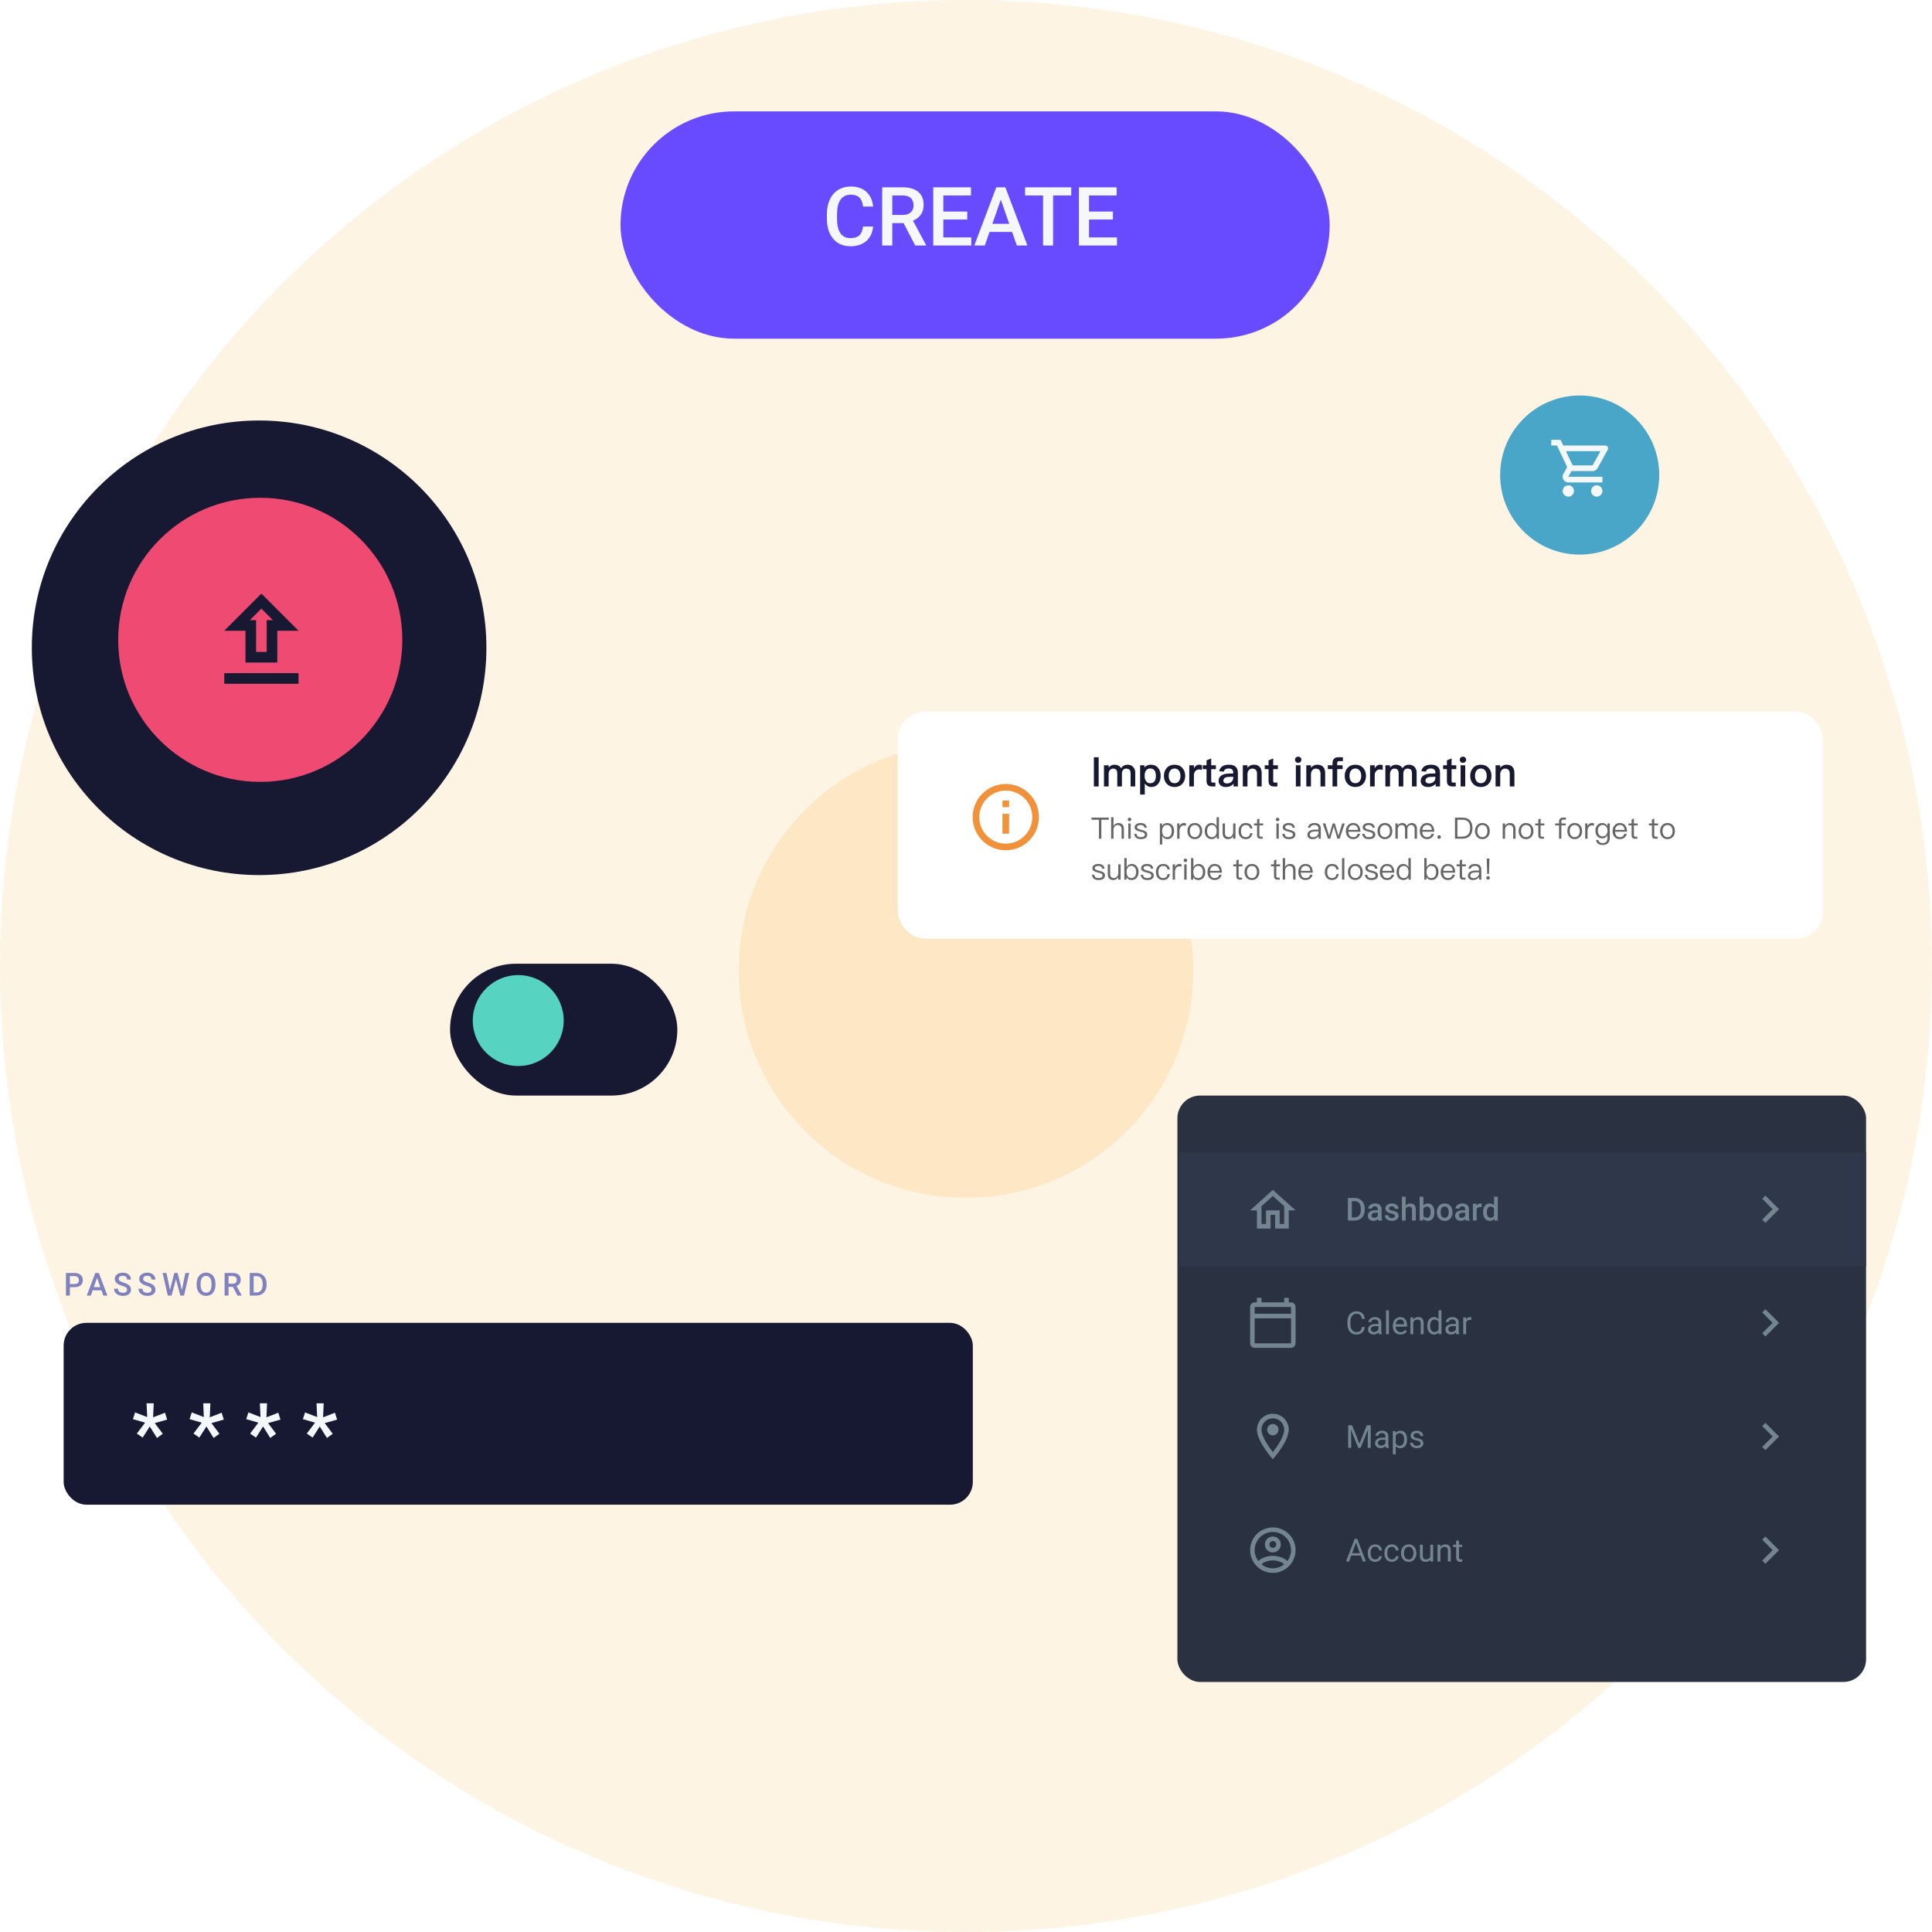 <svg width="850" height="850" viewBox="0 0 850 850" fill="none" xmlns="http://www.w3.org/2000/svg">
<circle cx="425" cy="425" r="425" fill="#FAB54D" fill-opacity="0.15"/>
<circle cx="425" cy="427" r="100" fill="#FAB54D" fill-opacity="0.2"/>
<g filter="url(#filter0_d)">
<rect x="273" y="45" width="312" height="100" rx="50" fill="#684AFF"/>
</g>
<path d="M384.131 99.668C383.873 102.398 382.865 104.531 381.107 106.066C379.35 107.59 377.012 108.352 374.094 108.352C372.055 108.352 370.256 107.871 368.697 106.91C367.15 105.938 365.955 104.561 365.111 102.779C364.268 100.998 363.828 98.93 363.793 96.574V94.184C363.793 91.769 364.221 89.643 365.076 87.803C365.932 85.963 367.156 84.545 368.75 83.549C370.355 82.553 372.207 82.055 374.305 82.055C377.129 82.055 379.402 82.822 381.125 84.357C382.848 85.893 383.85 88.061 384.131 90.861H379.701C379.49 89.022 378.951 87.697 378.084 86.889C377.229 86.068 375.969 85.658 374.305 85.658C372.371 85.658 370.883 86.367 369.84 87.785C368.809 89.191 368.281 91.26 368.258 93.99V96.258C368.258 99.023 368.75 101.133 369.734 102.586C370.73 104.039 372.184 104.766 374.094 104.766C375.84 104.766 377.152 104.373 378.031 103.588C378.91 102.803 379.467 101.496 379.701 99.668H384.131ZM397.525 98.139H392.568V108H388.121V82.406H397.121C400.074 82.406 402.354 83.068 403.959 84.393C405.564 85.717 406.367 87.633 406.367 90.141C406.367 91.852 405.951 93.287 405.119 94.447C404.299 95.596 403.15 96.481 401.674 97.102L407.422 107.771V108H402.658L397.525 98.139ZM392.568 94.57H397.139C398.639 94.57 399.811 94.195 400.654 93.445C401.498 92.684 401.92 91.647 401.92 90.334C401.92 88.963 401.527 87.902 400.742 87.152C399.969 86.402 398.809 86.016 397.262 85.992H392.568V94.57ZM425.545 96.574H415.033V104.449H427.32V108H410.586V82.406H427.197V85.992H415.033V93.059H425.545V96.574ZM445.268 102.041H435.354L433.279 108H428.656L438.324 82.406H442.314L452 108H447.359L445.268 102.041ZM436.602 98.455H444.02L440.311 87.838L436.602 98.455ZM471.301 85.992H463.32V108H458.908V85.992H450.998V82.406H471.301V85.992ZM489.635 96.574H479.123V104.449H491.41V108H474.676V82.406H491.287V85.992H479.123V93.059H489.635V96.574Z" fill="#F5F8FB"/>
<g filter="url(#filter1_d)">
<circle cx="114" cy="281" r="100" fill="#171933"/>
</g>
<circle cx="114.5" cy="281.5" r="62.5" fill="#EF4A71"/>
<path fill-rule="evenodd" clip-rule="evenodd" d="M122 291.5V277.5H131.333L115 261.167L98.667 277.5H108V291.5H122ZM115 267.77L120.063 272.833H117.333V286.833H112.667V272.833H109.937L115 267.77ZM131.333 300.833V296.167H98.667V300.833H131.333Z" fill="#171933"/>
<g filter="url(#filter2_d)">
<rect x="198" y="420" width="100" height="58" rx="29" fill="#171933"/>
</g>
<circle cx="228" cy="449" r="20" fill="#57D3C2"/>
<g filter="url(#filter3_d)">
<circle cx="695" cy="205" r="35" fill="#4AA6C9"/>
</g>
<path fill-rule="evenodd" clip-rule="evenodd" d="M702.87 205.963C702.445 206.738 701.62 207.25 700.683 207.25H691.37L689.995 209.75H704.995V212.25H689.995C688.095 212.25 686.895 210.212 687.808 208.537L689.495 205.488L684.995 196H682.495V193.5H686.583L687.758 196H706.258C707.208 196 707.808 197.025 707.345 197.85L702.87 205.963ZM704.133 198.5H688.945L691.908 204.75H700.683L704.133 198.5ZM689.995 213.5C688.62 213.5 687.508 214.625 687.508 216C687.508 217.375 688.62 218.5 689.995 218.5C691.37 218.5 692.495 217.375 692.495 216C692.495 214.625 691.37 213.5 689.995 213.5ZM700.008 216C700.008 214.625 701.12 213.5 702.495 213.5C703.87 213.5 704.995 214.625 704.995 216C704.995 217.375 703.87 218.5 702.495 218.5C701.12 218.5 700.008 217.375 700.008 216Z" fill="#F5F8FB"/>
<rect x="28" y="582" width="400" height="80" rx="10" fill="#171933"/>
<path d="M63.836 625.914L58.475 624.367L59.441 621.396L64.75 623.453L64.486 617.406H67.633L67.369 623.559L72.59 621.537L73.539 624.561L68.09 626.107L71.606 630.783L69.057 632.646L65.893 627.584L62.764 632.488L60.197 630.695L63.836 625.914ZM88.762 625.914L83.4 624.367L84.367 621.396L89.676 623.453L89.412 617.406H92.559L92.295 623.559L97.516 621.537L98.465 624.561L93.016 626.107L96.531 630.783L93.982 632.646L90.818 627.584L87.689 632.488L85.123 630.695L88.762 625.914ZM113.688 625.914L108.326 624.367L109.293 621.396L114.602 623.453L114.338 617.406H117.484L117.221 623.559L122.441 621.537L123.391 624.561L117.941 626.107L121.457 630.783L118.908 632.646L115.744 627.584L112.615 632.488L110.049 630.695L113.688 625.914ZM138.613 625.914L133.252 624.367L134.219 621.396L139.527 623.453L139.264 617.406H142.41L142.146 623.559L147.367 621.537L148.316 624.561L142.867 626.107L146.383 630.783L143.834 632.646L140.67 627.584L137.541 632.488L134.975 630.695L138.613 625.914Z" fill="#F5F8FB"/>
<path d="M30.741 566.302V570H29.012V560.047H32.819C33.931 560.047 34.813 560.336 35.465 560.915C36.121 561.494 36.449 562.259 36.449 563.212C36.449 564.187 36.128 564.946 35.485 565.488C34.847 566.031 33.952 566.302 32.799 566.302H30.741ZM30.741 564.914H32.819C33.435 564.914 33.904 564.771 34.227 564.483C34.551 564.192 34.713 563.772 34.713 563.226C34.713 562.688 34.549 562.259 34.221 561.94C33.893 561.617 33.441 561.451 32.867 561.441H30.741V564.914ZM44.631 567.683H40.776L39.969 570H38.171L41.931 560.047H43.483L47.249 570H45.445L44.631 567.683ZM41.261 566.288H44.146L42.704 562.159L41.261 566.288ZM55.896 567.437C55.896 566.999 55.741 566.662 55.431 566.425C55.126 566.188 54.572 565.949 53.77 565.707C52.968 565.465 52.33 565.197 51.856 564.9C50.949 564.331 50.496 563.588 50.496 562.672C50.496 561.87 50.822 561.209 51.474 560.689C52.13 560.17 52.98 559.91 54.023 559.91C54.716 559.91 55.334 560.038 55.876 560.293C56.418 560.548 56.844 560.913 57.154 561.387C57.464 561.856 57.619 562.378 57.619 562.952H55.896C55.896 562.433 55.732 562.027 55.404 561.735C55.081 561.439 54.616 561.291 54.01 561.291C53.444 561.291 53.005 561.412 52.69 561.653C52.38 561.895 52.225 562.232 52.225 562.665C52.225 563.03 52.394 563.335 52.731 563.581C53.069 563.823 53.625 564.06 54.399 564.292C55.174 564.52 55.796 564.782 56.266 565.078C56.735 565.37 57.079 565.707 57.298 566.09C57.517 566.468 57.626 566.912 57.626 567.423C57.626 568.252 57.307 568.913 56.669 569.405C56.035 569.893 55.174 570.137 54.085 570.137C53.365 570.137 52.702 570.005 52.096 569.74C51.494 569.471 51.025 569.102 50.687 568.633C50.355 568.163 50.188 567.617 50.188 566.992H51.918C51.918 567.557 52.105 567.995 52.478 568.305C52.852 568.615 53.388 568.77 54.085 568.77C54.686 568.77 55.138 568.649 55.438 568.407C55.744 568.161 55.896 567.838 55.896 567.437ZM66.656 567.437C66.656 566.999 66.501 566.662 66.191 566.425C65.885 566.188 65.332 565.949 64.53 565.707C63.727 565.465 63.09 565.197 62.615 564.9C61.709 564.331 61.255 563.588 61.255 562.672C61.255 561.87 61.581 561.209 62.233 560.689C62.889 560.17 63.739 559.91 64.782 559.91C65.475 559.91 66.093 560.038 66.635 560.293C67.177 560.548 67.603 560.913 67.913 561.387C68.223 561.856 68.378 562.378 68.378 562.952H66.656C66.656 562.433 66.492 562.027 66.163 561.735C65.84 561.439 65.375 561.291 64.769 561.291C64.204 561.291 63.764 561.412 63.45 561.653C63.14 561.895 62.985 562.232 62.985 562.665C62.985 563.03 63.153 563.335 63.49 563.581C63.828 563.823 64.384 564.06 65.159 564.292C65.933 564.52 66.555 564.782 67.025 565.078C67.494 565.37 67.838 565.707 68.057 566.09C68.276 566.468 68.385 566.912 68.385 567.423C68.385 568.252 68.066 568.913 67.428 569.405C66.795 569.893 65.933 570.137 64.844 570.137C64.124 570.137 63.461 570.005 62.855 569.74C62.253 569.471 61.784 569.102 61.447 568.633C61.114 568.163 60.948 567.617 60.948 566.992H62.677C62.677 567.557 62.864 567.995 63.238 568.305C63.611 568.615 64.147 568.77 64.844 568.77C65.446 568.77 65.897 568.649 66.198 568.407C66.503 568.161 66.656 567.838 66.656 567.437ZM80.019 567.539L81.55 560.047H83.266L80.969 570H79.315L77.422 562.733L75.487 570H73.826L71.529 560.047H73.245L74.79 567.525L76.69 560.047H78.139L80.019 567.539ZM94.784 565.283C94.784 566.258 94.616 567.115 94.278 567.854C93.941 568.587 93.458 569.152 92.829 569.549C92.205 569.941 91.485 570.137 90.669 570.137C89.862 570.137 89.142 569.941 88.509 569.549C87.88 569.152 87.392 568.59 87.046 567.86C86.704 567.131 86.531 566.29 86.527 565.338V564.777C86.527 563.807 86.698 562.95 87.039 562.207C87.386 561.464 87.871 560.897 88.495 560.505C89.124 560.108 89.844 559.91 90.656 559.91C91.467 559.91 92.184 560.106 92.809 560.498C93.438 560.885 93.923 561.446 94.265 562.18C94.607 562.909 94.78 563.759 94.784 564.729V565.283ZM93.055 564.764C93.055 563.661 92.845 562.815 92.426 562.228C92.011 561.64 91.421 561.346 90.656 561.346C89.908 561.346 89.323 561.64 88.899 562.228C88.479 562.811 88.265 563.638 88.256 564.709V565.283C88.256 566.377 88.468 567.222 88.892 567.819C89.32 568.416 89.913 568.715 90.669 568.715C91.435 568.715 92.023 568.423 92.433 567.84C92.847 567.257 93.055 566.404 93.055 565.283V564.764ZM102.474 566.165H100.547V570H98.817V560.047H102.317C103.465 560.047 104.352 560.304 104.976 560.819C105.601 561.334 105.913 562.079 105.913 563.055C105.913 563.72 105.751 564.278 105.427 564.729C105.108 565.176 104.662 565.52 104.088 565.762L106.323 569.911V570H104.47L102.474 566.165ZM100.547 564.777H102.324C102.907 564.777 103.363 564.632 103.691 564.34C104.019 564.044 104.183 563.64 104.183 563.13C104.183 562.597 104.031 562.184 103.725 561.893C103.424 561.601 102.973 561.451 102.372 561.441H100.547V564.777ZM109.863 570V560.047H112.803C113.682 560.047 114.462 560.243 115.141 560.635C115.824 561.027 116.353 561.583 116.727 562.303C117.1 563.023 117.287 563.848 117.287 564.777V565.276C117.287 566.22 117.098 567.049 116.72 567.765C116.346 568.48 115.811 569.032 115.113 569.419C114.421 569.806 113.625 570 112.728 570H109.863ZM111.593 561.441V568.619H112.721C113.628 568.619 114.323 568.337 114.806 567.771C115.293 567.202 115.542 566.386 115.551 565.324V564.771C115.551 563.69 115.316 562.866 114.847 562.296C114.377 561.726 113.696 561.441 112.803 561.441H111.593Z" fill="#7F82BF"/>
<g filter="url(#filter4_d)">
<rect x="395" y="309" width="407" height="100" rx="12" fill="white"/>
</g>
<path d="M441.042 352.208H443.958V355.125H441.042V352.208Z" fill="#F1923B"/>
<path d="M441.042 358.042H443.958V366.792H441.042V358.042Z" fill="#F1923B"/>
<path fill-rule="evenodd" clip-rule="evenodd" d="M427.917 359.5C427.917 351.45 434.45 344.917 442.5 344.917C450.55 344.917 457.083 351.45 457.083 359.5C457.083 367.55 450.55 374.083 442.5 374.083C434.45 374.083 427.917 367.55 427.917 359.5ZM430.833 359.5C430.833 365.931 436.069 371.167 442.5 371.167C448.931 371.167 454.167 365.931 454.167 359.5C454.167 353.069 448.931 347.833 442.5 347.833C436.069 347.833 430.833 353.069 430.833 359.5Z" fill="#F1923B"/>
<path d="M481.26 333.148V346H483.366V333.148H481.26ZM490.275 336.442C489.375 336.442 488.529 336.838 487.755 337.648V336.694H485.703V346H487.755V340.42C487.755 339.808 487.935 339.268 488.295 338.836C488.655 338.368 489.123 338.152 489.717 338.152C490.941 338.152 491.553 338.854 491.553 340.276V346H493.605V340.312C493.605 339.628 493.767 339.106 494.127 338.728C494.469 338.332 494.883 338.152 495.387 338.152C496.107 338.152 496.611 338.314 496.935 338.656C497.241 338.98 497.403 339.52 497.403 340.258V346H499.455V339.898C499.455 338.872 499.131 338.044 498.519 337.396C497.871 336.748 497.079 336.442 496.125 336.442C495.495 336.442 494.973 336.55 494.559 336.766C494.091 336.982 493.641 337.378 493.209 337.954C492.615 336.946 491.643 336.442 490.275 336.442ZM506.327 336.442C505.103 336.442 504.167 336.856 503.519 337.684V336.694H501.611V349.564H503.663V344.722C504.419 345.73 505.355 346.252 506.435 346.252C507.767 346.252 508.829 345.766 509.585 344.794C510.287 343.894 510.647 342.76 510.647 341.392C510.647 339.952 510.287 338.8 509.567 337.9C508.775 336.928 507.695 336.442 506.327 336.442ZM506.021 338.098C506.921 338.098 507.587 338.422 508.019 339.07C508.361 339.61 508.541 340.384 508.541 341.392C508.541 342.4 508.343 343.174 507.965 343.714C507.533 344.29 506.849 344.596 505.949 344.596C505.283 344.596 504.743 344.326 504.311 343.786C503.825 343.192 503.591 342.4 503.591 341.428V341.284C503.591 340.348 503.771 339.61 504.167 339.052C504.599 338.404 505.211 338.098 506.021 338.098ZM516.759 336.442C515.337 336.442 514.203 336.892 513.357 337.828C512.493 338.746 512.079 339.916 512.079 341.356C512.079 342.778 512.493 343.948 513.339 344.848C514.203 345.784 515.337 346.252 516.759 346.252C518.163 346.252 519.315 345.784 520.179 344.848C521.007 343.948 521.439 342.778 521.439 341.356C521.439 339.916 521.007 338.746 520.161 337.828C519.297 336.892 518.163 336.442 516.759 336.442ZM516.759 338.116C517.605 338.116 518.271 338.44 518.739 339.124C519.135 339.7 519.351 340.456 519.351 341.356C519.351 342.238 519.135 342.976 518.739 343.57C518.271 344.236 517.605 344.578 516.759 344.578C515.895 344.578 515.247 344.236 514.779 343.57C514.383 342.994 514.185 342.256 514.185 341.356C514.185 340.456 514.383 339.7 514.779 339.124C515.247 338.44 515.895 338.116 516.759 338.116ZM527.624 336.442C527.048 336.442 526.562 336.604 526.148 336.946C525.806 337.198 525.518 337.558 525.266 338.026V336.694H523.232V346H525.266V341.068C525.266 340.276 525.5 339.646 526.004 339.16C526.436 338.728 526.922 338.53 527.462 338.53C527.894 338.53 528.326 338.584 528.794 338.728V336.676C528.47 336.514 528.074 336.442 527.624 336.442ZM532.881 333.688L530.829 334.534V336.694H529.155V338.386H530.829V343.642C530.829 344.398 531.009 344.956 531.369 345.352C531.747 345.784 532.341 346 533.151 346H534.717V344.308H533.493C533.277 344.308 533.133 344.254 533.025 344.146C532.917 344.02 532.881 343.858 532.881 343.642V338.386H534.951V336.694H532.881V333.688ZM540.716 336.442C539.528 336.442 538.592 336.64 537.908 337.072C537.098 337.54 536.594 338.296 536.396 339.322L538.43 339.484C538.538 338.998 538.808 338.638 539.204 338.404C539.546 338.188 539.996 338.098 540.572 338.098C541.904 338.098 542.57 338.692 542.57 339.916V340.276L540.536 340.33C539.168 340.366 538.106 340.654 537.35 341.194C536.522 341.752 536.126 342.562 536.126 343.606C536.126 344.38 536.414 345.01 536.99 345.514C537.548 346 538.304 346.252 539.276 346.252C540.086 346.252 540.788 346.108 541.382 345.838C541.904 345.586 542.354 345.244 542.714 344.776V346H544.622V340.06C544.622 338.926 544.334 338.062 543.758 337.468C543.11 336.784 542.084 336.442 540.716 336.442ZM542.57 341.752V342.22C542.57 342.94 542.282 343.534 541.742 344.002C541.202 344.452 540.536 344.686 539.744 344.686C539.294 344.686 538.934 344.56 538.646 344.344C538.358 344.128 538.232 343.858 538.232 343.534C538.232 342.418 539.042 341.842 540.68 341.806L542.57 341.752ZM551.593 336.442C551.035 336.442 550.531 336.55 550.063 336.784C549.613 337 549.199 337.342 548.839 337.774V336.694H546.787V346H548.839V340.402C548.911 339.664 549.163 339.088 549.595 338.692C549.973 338.332 550.423 338.152 550.927 338.152C552.331 338.152 553.033 338.908 553.033 340.438V346H555.085V340.258C555.085 337.702 553.915 336.442 551.593 336.442ZM560.162 333.688L558.11 334.534V336.694H556.436V338.386H558.11V343.642C558.11 344.398 558.29 344.956 558.65 345.352C559.028 345.784 559.622 346 560.432 346H561.998V344.308H560.774C560.558 344.308 560.414 344.254 560.306 344.146C560.198 344.02 560.162 343.858 560.162 343.642V338.386H562.232V336.694H560.162V333.688ZM571.148 332.896C570.752 332.896 570.428 333.022 570.158 333.274C569.888 333.526 569.762 333.85 569.762 334.246C569.762 334.642 569.888 334.966 570.158 335.236C570.428 335.488 570.752 335.614 571.148 335.614C571.544 335.614 571.868 335.488 572.138 335.236C572.408 334.984 572.552 334.642 572.552 334.246C572.552 333.85 572.408 333.526 572.156 333.274C571.886 333.022 571.544 332.896 571.148 332.896ZM570.122 336.694V346H572.174V336.694H570.122ZM579.525 336.442C578.967 336.442 578.463 336.55 577.995 336.784C577.545 337 577.131 337.342 576.771 337.774V336.694H574.719V346H576.771V340.402C576.843 339.664 577.095 339.088 577.527 338.692C577.905 338.332 578.355 338.152 578.859 338.152C580.263 338.152 580.965 338.908 580.965 340.438V346H583.017V340.258C583.017 337.702 581.847 336.442 579.525 336.442ZM588.832 333.148C588.004 333.148 587.356 333.364 586.924 333.832C586.474 334.282 586.258 334.912 586.258 335.704V336.694H584.188V338.368H586.258V346H588.31V338.368H590.686V336.694H588.31V335.758C588.31 335.452 588.364 335.236 588.508 335.092C588.652 334.948 588.85 334.876 589.12 334.876H590.812V333.148H588.832ZM596.3 336.442C594.878 336.442 593.744 336.892 592.898 337.828C592.034 338.746 591.62 339.916 591.62 341.356C591.62 342.778 592.034 343.948 592.88 344.848C593.744 345.784 594.878 346.252 596.3 346.252C597.704 346.252 598.856 345.784 599.72 344.848C600.548 343.948 600.98 342.778 600.98 341.356C600.98 339.916 600.548 338.746 599.702 337.828C598.838 336.892 597.704 336.442 596.3 336.442ZM596.3 338.116C597.146 338.116 597.812 338.44 598.28 339.124C598.676 339.7 598.892 340.456 598.892 341.356C598.892 342.238 598.676 342.976 598.28 343.57C597.812 344.236 597.146 344.578 596.3 344.578C595.436 344.578 594.788 344.236 594.32 343.57C593.924 342.994 593.726 342.256 593.726 341.356C593.726 340.456 593.924 339.7 594.32 339.124C594.788 338.44 595.436 338.116 596.3 338.116ZM607.165 336.442C606.589 336.442 606.103 336.604 605.689 336.946C605.347 337.198 605.059 337.558 604.807 338.026V336.694H602.773V346H604.807V341.068C604.807 340.276 605.041 339.646 605.545 339.16C605.977 338.728 606.463 338.53 607.003 338.53C607.435 338.53 607.867 338.584 608.335 338.728V336.676C608.011 336.514 607.615 336.442 607.165 336.442ZM614.078 336.442C613.178 336.442 612.332 336.838 611.558 337.648V336.694H609.506V346H611.558V340.42C611.558 339.808 611.738 339.268 612.098 338.836C612.458 338.368 612.926 338.152 613.52 338.152C614.744 338.152 615.356 338.854 615.356 340.276V346H617.408V340.312C617.408 339.628 617.57 339.106 617.93 338.728C618.272 338.332 618.686 338.152 619.19 338.152C619.91 338.152 620.414 338.314 620.738 338.656C621.044 338.98 621.206 339.52 621.206 340.258V346H623.258V339.898C623.258 338.872 622.934 338.044 622.322 337.396C621.674 336.748 620.882 336.442 619.928 336.442C619.298 336.442 618.776 336.55 618.362 336.766C617.894 336.982 617.444 337.378 617.012 337.954C616.418 336.946 615.446 336.442 614.078 336.442ZM629.644 336.442C628.456 336.442 627.52 336.64 626.836 337.072C626.026 337.54 625.522 338.296 625.324 339.322L627.358 339.484C627.466 338.998 627.736 338.638 628.132 338.404C628.474 338.188 628.924 338.098 629.5 338.098C630.832 338.098 631.498 338.692 631.498 339.916V340.276L629.464 340.33C628.096 340.366 627.034 340.654 626.278 341.194C625.45 341.752 625.054 342.562 625.054 343.606C625.054 344.38 625.342 345.01 625.918 345.514C626.476 346 627.232 346.252 628.204 346.252C629.014 346.252 629.716 346.108 630.31 345.838C630.832 345.586 631.282 345.244 631.642 344.776V346H633.55V340.06C633.55 338.926 633.262 338.062 632.686 337.468C632.038 336.784 631.012 336.442 629.644 336.442ZM631.498 341.752V342.22C631.498 342.94 631.21 343.534 630.67 344.002C630.13 344.452 629.464 344.686 628.672 344.686C628.222 344.686 627.862 344.56 627.574 344.344C627.286 344.128 627.16 343.858 627.16 343.534C627.16 342.418 627.97 341.842 629.608 341.806L631.498 341.752ZM638.631 333.688L636.579 334.534V336.694H634.905V338.386H636.579V343.642C636.579 344.398 636.759 344.956 637.119 345.352C637.497 345.784 638.091 346 638.901 346H640.467V344.308H639.243C639.027 344.308 638.883 344.254 638.775 344.146C638.667 344.02 638.631 343.858 638.631 343.642V338.386H640.701V336.694H638.631V333.688ZM643.622 332.896C643.226 332.896 642.902 333.022 642.632 333.274C642.362 333.526 642.236 333.85 642.236 334.246C642.236 334.642 642.362 334.966 642.632 335.236C642.902 335.488 643.226 335.614 643.622 335.614C644.018 335.614 644.342 335.488 644.612 335.236C644.882 334.984 645.026 334.642 645.026 334.246C645.026 333.85 644.882 333.526 644.63 333.274C644.36 333.022 644.018 332.896 643.622 332.896ZM642.596 336.694V346H644.648V336.694H642.596ZM651.513 336.442C650.091 336.442 648.957 336.892 648.111 337.828C647.247 338.746 646.833 339.916 646.833 341.356C646.833 342.778 647.247 343.948 648.093 344.848C648.957 345.784 650.091 346.252 651.513 346.252C652.917 346.252 654.069 345.784 654.933 344.848C655.761 343.948 656.193 342.778 656.193 341.356C656.193 339.916 655.761 338.746 654.915 337.828C654.051 336.892 652.917 336.442 651.513 336.442ZM651.513 338.116C652.359 338.116 653.025 338.44 653.493 339.124C653.889 339.7 654.105 340.456 654.105 341.356C654.105 342.238 653.889 342.976 653.493 343.57C653.025 344.236 652.359 344.578 651.513 344.578C650.649 344.578 650.001 344.236 649.533 343.57C649.137 342.994 648.939 342.256 648.939 341.356C648.939 340.456 649.137 339.7 649.533 339.124C650.001 338.44 650.649 338.116 651.513 338.116ZM662.792 336.442C662.234 336.442 661.73 336.55 661.262 336.784C660.812 337 660.398 337.342 660.038 337.774V336.694H657.986V346H660.038V340.402C660.11 339.664 660.362 339.088 660.794 338.692C661.172 338.332 661.622 338.152 662.126 338.152C663.53 338.152 664.232 338.908 664.232 340.438V346H666.284V340.258C666.284 337.702 665.114 336.442 662.792 336.442Z" fill="#171933"/>
<path d="M480.221 359.718V360.641H483.497V369H484.55V360.641H487.826V359.718H480.221ZM488.855 359.536V369H489.895V365.165C489.895 364.541 490.064 364.008 490.415 363.592C490.753 363.176 491.182 362.968 491.702 362.968C492.261 362.968 492.69 363.137 493.002 363.475C493.288 363.813 493.444 364.294 493.444 364.918V369H494.484V364.762C494.484 363.904 494.276 363.241 493.86 362.786C493.444 362.318 492.833 362.097 492.053 362.097C491.598 362.097 491.195 362.201 490.831 362.409C490.441 362.63 490.129 362.955 489.895 363.384V359.536H488.855ZM496.936 359.744C496.715 359.744 496.533 359.809 496.377 359.965C496.221 360.095 496.156 360.277 496.156 360.511C496.156 360.732 496.221 360.914 496.377 361.07C496.533 361.213 496.715 361.291 496.936 361.291C497.157 361.291 497.339 361.213 497.495 361.07C497.651 360.914 497.729 360.732 497.729 360.511C497.729 360.277 497.651 360.095 497.495 359.965C497.339 359.809 497.157 359.744 496.936 359.744ZM496.416 362.279V369H497.456V362.279H496.416ZM501.784 362.097C501.03 362.097 500.406 362.266 499.938 362.604C499.431 362.942 499.184 363.384 499.184 363.956C499.184 364.528 499.431 364.957 499.951 365.269C500.263 365.477 500.822 365.672 501.615 365.867C502.343 366.049 502.824 366.192 503.045 366.296C503.461 366.504 503.682 366.79 503.682 367.167C503.682 367.921 503.071 368.311 501.875 368.311C501.303 368.311 500.874 368.207 500.588 367.999C500.302 367.765 500.107 367.388 500.029 366.855H499.015C499.171 368.402 500.133 369.182 501.901 369.182C503.799 369.182 504.748 368.48 504.748 367.102C504.748 366.517 504.475 366.062 503.942 365.724C503.591 365.503 503.019 365.295 502.213 365.1C501.537 364.918 501.069 364.775 500.822 364.658C500.432 364.463 500.25 364.216 500.25 363.93C500.25 363.631 500.393 363.397 500.679 363.228C500.939 363.046 501.303 362.968 501.771 362.968C502.304 362.968 502.72 363.072 503.006 363.28C503.266 363.462 503.435 363.774 503.526 364.19H504.54C504.358 362.786 503.448 362.097 501.784 362.097ZM513.508 362.097C512.494 362.097 511.753 362.526 511.272 363.384V362.279H510.297V371.574H511.337V367.778C511.857 368.714 512.598 369.182 513.56 369.182C514.522 369.182 515.263 368.818 515.809 368.116C516.303 367.466 516.563 366.647 516.563 365.659C516.563 364.645 516.303 363.826 515.796 363.176C515.237 362.448 514.47 362.097 513.508 362.097ZM513.378 362.955C514.093 362.955 514.639 363.215 515.016 363.761C515.328 364.229 515.497 364.866 515.497 365.659C515.497 366.465 515.328 367.102 514.99 367.57C514.613 368.064 514.067 368.324 513.339 368.324C512.715 368.324 512.234 368.077 511.87 367.609C511.48 367.128 511.298 366.504 511.298 365.724V365.594C511.298 364.84 511.467 364.216 511.805 363.748C512.169 363.215 512.702 362.955 513.378 362.955ZM520.865 362.097C520.397 362.097 519.994 362.24 519.643 362.526C519.357 362.747 519.123 363.059 518.941 363.449V362.279H517.914V369H518.941V365.438C518.941 364.814 519.11 364.281 519.474 363.839C519.825 363.371 520.267 363.15 520.787 363.15C521.112 363.15 521.45 363.189 521.788 363.293V362.253C521.541 362.149 521.229 362.097 520.865 362.097ZM525.665 362.097C524.651 362.097 523.858 362.435 523.26 363.137C522.688 363.8 522.402 364.632 522.402 365.646C522.402 366.647 522.688 367.479 523.26 368.129C523.858 368.831 524.651 369.182 525.665 369.182C526.666 369.182 527.472 368.831 528.083 368.129C528.642 367.479 528.928 366.647 528.928 365.646C528.928 364.632 528.642 363.8 528.07 363.137C527.472 362.435 526.666 362.097 525.665 362.097ZM525.665 362.968C526.367 362.968 526.926 363.241 527.342 363.787C527.693 364.281 527.875 364.892 527.875 365.646C527.875 366.374 527.693 366.998 527.342 367.492C526.926 368.038 526.367 368.311 525.665 368.311C524.95 368.311 524.391 368.038 524.001 367.492C523.637 366.998 523.468 366.387 523.468 365.646C523.468 364.892 523.637 364.281 524.001 363.787C524.391 363.241 524.95 362.968 525.665 362.968ZM535.246 359.536V363.514C534.726 362.565 533.985 362.097 533.023 362.097C532.061 362.097 531.32 362.448 530.774 363.176C530.267 363.826 530.02 364.632 530.02 365.62C530.02 366.634 530.267 367.466 530.774 368.116C531.32 368.818 532.087 369.182 533.075 369.182C534.089 369.182 534.843 368.753 535.311 367.895V369H536.286V359.536H535.246ZM533.244 362.955C533.842 362.955 534.336 363.189 534.713 363.683C535.077 364.164 535.272 364.801 535.272 365.581V365.711C535.272 366.465 535.103 367.076 534.778 367.544C534.401 368.064 533.881 368.324 533.205 368.324C532.477 368.324 531.931 368.051 531.567 367.531C531.242 367.063 531.086 366.426 531.086 365.62C531.086 364.814 531.242 364.19 531.58 363.735C531.944 363.215 532.503 362.955 533.244 362.955ZM537.897 362.279V366.439C537.897 368.259 538.703 369.182 540.341 369.182C541.251 369.182 541.979 368.766 542.525 367.96V369H543.565V362.279H542.525V366.374C542.447 366.946 542.226 367.414 541.862 367.778C541.511 368.116 541.108 368.298 540.666 368.298C540.055 368.298 539.613 368.129 539.34 367.817C539.067 367.505 538.937 367.024 538.937 366.387V362.279H537.897ZM548.07 362.097C547.069 362.097 546.276 362.448 545.704 363.163C545.171 363.813 544.911 364.645 544.911 365.672C544.911 366.699 545.171 367.531 545.704 368.168C546.263 368.844 547.043 369.182 548.057 369.182C548.889 369.182 549.552 368.961 550.059 368.532C550.579 368.09 550.904 367.427 551.06 366.569H550.02C549.864 367.726 549.201 368.311 548.057 368.311C547.381 368.311 546.861 368.064 546.51 367.596C546.146 367.128 545.977 366.478 545.977 365.659C545.977 364.84 546.159 364.19 546.523 363.709C546.9 363.215 547.42 362.968 548.07 362.968C548.603 362.968 549.032 363.085 549.37 363.345C549.695 363.605 549.903 363.995 549.994 364.515H551.021C550.904 363.696 550.592 363.085 550.072 362.682C549.565 362.292 548.902 362.097 548.07 362.097ZM554.075 360.108L553.048 360.537V362.279H551.696V363.15H553.048V367.427C553.048 367.934 553.152 368.311 553.373 368.571C553.607 368.857 554.01 369 554.556 369H555.57V368.129H554.712C554.478 368.129 554.309 368.064 554.218 367.96C554.114 367.856 554.075 367.674 554.075 367.427V363.15H555.739V362.279H554.075V360.108ZM562.089 359.744C561.868 359.744 561.686 359.809 561.53 359.965C561.374 360.095 561.309 360.277 561.309 360.511C561.309 360.732 561.374 360.914 561.53 361.07C561.686 361.213 561.868 361.291 562.089 361.291C562.31 361.291 562.492 361.213 562.648 361.07C562.804 360.914 562.882 360.732 562.882 360.511C562.882 360.277 562.804 360.095 562.648 359.965C562.492 359.809 562.31 359.744 562.089 359.744ZM561.569 362.279V369H562.609V362.279H561.569ZM566.936 362.097C566.182 362.097 565.558 362.266 565.09 362.604C564.583 362.942 564.336 363.384 564.336 363.956C564.336 364.528 564.583 364.957 565.103 365.269C565.415 365.477 565.974 365.672 566.767 365.867C567.495 366.049 567.976 366.192 568.197 366.296C568.613 366.504 568.834 366.79 568.834 367.167C568.834 367.921 568.223 368.311 567.027 368.311C566.455 368.311 566.026 368.207 565.74 367.999C565.454 367.765 565.259 367.388 565.181 366.855H564.167C564.323 368.402 565.285 369.182 567.053 369.182C568.951 369.182 569.9 368.48 569.9 367.102C569.9 366.517 569.627 366.062 569.094 365.724C568.743 365.503 568.171 365.295 567.365 365.1C566.689 364.918 566.221 364.775 565.974 364.658C565.584 364.463 565.402 364.216 565.402 363.93C565.402 363.631 565.545 363.397 565.831 363.228C566.091 363.046 566.455 362.968 566.923 362.968C567.456 362.968 567.872 363.072 568.158 363.28C568.418 363.462 568.587 363.774 568.678 364.19H569.692C569.51 362.786 568.6 362.097 566.936 362.097ZM578.375 362.097C577.569 362.097 576.932 362.253 576.438 362.565C575.892 362.903 575.541 363.436 575.398 364.138L576.425 364.216C576.529 363.787 576.75 363.462 577.101 363.254C577.413 363.046 577.816 362.955 578.31 362.955C579.48 362.955 580.065 363.514 580.065 364.645V364.996L578.453 365.022C577.439 365.035 576.659 365.23 576.113 365.594C575.489 365.984 575.19 366.556 575.19 367.323C575.19 367.869 575.398 368.324 575.814 368.675C576.217 369.013 576.75 369.182 577.426 369.182C578.05 369.182 578.609 369.039 579.103 368.766C579.519 368.532 579.87 368.233 580.13 367.869V369H581.105V364.684C581.105 363.904 580.897 363.293 580.507 362.851C580.039 362.344 579.337 362.097 578.375 362.097ZM580.065 365.776V366.348C580.065 366.868 579.818 367.336 579.337 367.739C578.843 368.155 578.284 368.363 577.647 368.363C577.231 368.363 576.893 368.259 576.633 368.064C576.373 367.856 576.256 367.609 576.256 367.297C576.256 366.322 577.01 365.828 578.518 365.802L580.065 365.776ZM581.97 362.279L584.258 369H585.233L586.819 363.592L588.379 369H589.367L591.655 362.279H590.511L588.86 367.726L587.3 362.279H586.325L584.765 367.726L583.114 362.279H581.97ZM595.294 362.097C594.319 362.097 593.552 362.448 592.98 363.15C592.408 363.813 592.135 364.645 592.135 365.633C592.135 366.725 592.421 367.583 593.019 368.233C593.591 368.857 594.371 369.182 595.333 369.182C596.204 369.182 596.919 368.922 597.478 368.428C597.933 368.012 598.232 367.492 598.388 366.842H597.348C597.179 367.31 596.958 367.661 596.672 367.895C596.334 368.168 595.879 368.311 595.333 368.311C594.696 368.311 594.189 368.103 593.825 367.687C593.461 367.271 593.266 366.686 593.214 365.932H598.518C598.492 364.762 598.232 363.839 597.738 363.189C597.192 362.461 596.373 362.097 595.294 362.097ZM595.32 362.968C596.594 362.968 597.309 363.683 597.439 365.126H593.24C593.305 364.463 593.513 363.943 593.877 363.553C594.241 363.163 594.722 362.968 595.32 362.968ZM602.115 362.097C601.361 362.097 600.737 362.266 600.269 362.604C599.762 362.942 599.515 363.384 599.515 363.956C599.515 364.528 599.762 364.957 600.282 365.269C600.594 365.477 601.153 365.672 601.946 365.867C602.674 366.049 603.155 366.192 603.376 366.296C603.792 366.504 604.013 366.79 604.013 367.167C604.013 367.921 603.402 368.311 602.206 368.311C601.634 368.311 601.205 368.207 600.919 367.999C600.633 367.765 600.438 367.388 600.36 366.855H599.346C599.502 368.402 600.464 369.182 602.232 369.182C604.13 369.182 605.079 368.48 605.079 367.102C605.079 366.517 604.806 366.062 604.273 365.724C603.922 365.503 603.35 365.295 602.544 365.1C601.868 364.918 601.4 364.775 601.153 364.658C600.763 364.463 600.581 364.216 600.581 363.93C600.581 363.631 600.724 363.397 601.01 363.228C601.27 363.046 601.634 362.968 602.102 362.968C602.635 362.968 603.051 363.072 603.337 363.28C603.597 363.462 603.766 363.774 603.857 364.19H604.871C604.689 362.786 603.779 362.097 602.115 362.097ZM609.302 362.097C608.288 362.097 607.495 362.435 606.897 363.137C606.325 363.8 606.039 364.632 606.039 365.646C606.039 366.647 606.325 367.479 606.897 368.129C607.495 368.831 608.288 369.182 609.302 369.182C610.303 369.182 611.109 368.831 611.72 368.129C612.279 367.479 612.565 366.647 612.565 365.646C612.565 364.632 612.279 363.8 611.707 363.137C611.109 362.435 610.303 362.097 609.302 362.097ZM609.302 362.968C610.004 362.968 610.563 363.241 610.979 363.787C611.33 364.281 611.512 364.892 611.512 365.646C611.512 366.374 611.33 366.998 610.979 367.492C610.563 368.038 610.004 368.311 609.302 368.311C608.587 368.311 608.028 368.038 607.638 367.492C607.274 366.998 607.105 366.387 607.105 365.646C607.105 364.892 607.274 364.281 607.638 363.787C608.028 363.241 608.587 362.968 609.302 362.968ZM616.854 362.097C616.1 362.097 615.463 362.448 614.956 363.176V362.279H613.916V369H614.956V364.905C614.956 364.372 615.112 363.917 615.424 363.553C615.736 363.163 616.126 362.981 616.607 362.981C617.634 362.981 618.154 363.566 618.154 364.762V369H619.194V364.788C619.194 364.242 619.337 363.813 619.649 363.475C619.935 363.137 620.312 362.981 620.754 362.981C621.326 362.981 621.742 363.124 622.002 363.436C622.249 363.722 622.379 364.164 622.379 364.762V369H623.419V364.593C623.419 363.826 623.198 363.215 622.782 362.76C622.34 362.318 621.781 362.097 621.079 362.097C620.611 362.097 620.221 362.201 619.896 362.409C619.532 362.604 619.22 362.929 618.96 363.371C618.583 362.513 617.881 362.097 616.854 362.097ZM627.806 362.097C626.831 362.097 626.064 362.448 625.492 363.15C624.92 363.813 624.647 364.645 624.647 365.633C624.647 366.725 624.933 367.583 625.531 368.233C626.103 368.857 626.883 369.182 627.845 369.182C628.716 369.182 629.431 368.922 629.99 368.428C630.445 368.012 630.744 367.492 630.9 366.842H629.86C629.691 367.31 629.47 367.661 629.184 367.895C628.846 368.168 628.391 368.311 627.845 368.311C627.208 368.311 626.701 368.103 626.337 367.687C625.973 367.271 625.778 366.686 625.726 365.932H631.03C631.004 364.762 630.744 363.839 630.25 363.189C629.704 362.461 628.885 362.097 627.806 362.097ZM627.832 362.968C629.106 362.968 629.821 363.683 629.951 365.126H625.752C625.817 364.463 626.025 363.943 626.389 363.553C626.753 363.163 627.234 362.968 627.832 362.968ZM633.158 367.453C632.924 367.453 632.742 367.531 632.599 367.687C632.443 367.843 632.365 368.025 632.365 368.259C632.365 368.48 632.443 368.662 632.599 368.818C632.742 368.974 632.924 369.052 633.158 369.052C633.366 369.052 633.561 368.974 633.717 368.818C633.873 368.662 633.951 368.48 633.951 368.259C633.951 368.025 633.873 367.843 633.717 367.687C633.561 367.531 633.366 367.453 633.158 367.453ZM640.135 359.718V369H643.359C644.815 369 645.933 368.571 646.713 367.726C647.454 366.92 647.831 365.789 647.831 364.359C647.831 362.903 647.48 361.772 646.791 360.992C646.037 360.134 644.932 359.718 643.463 359.718H640.135ZM641.201 360.641H643.294C644.516 360.641 645.4 360.953 645.972 361.59C646.505 362.188 646.778 363.111 646.778 364.359C646.778 365.568 646.479 366.491 645.907 367.115C645.296 367.752 644.386 368.077 643.177 368.077H641.201V360.641ZM652.187 362.097C651.173 362.097 650.38 362.435 649.782 363.137C649.21 363.8 648.924 364.632 648.924 365.646C648.924 366.647 649.21 367.479 649.782 368.129C650.38 368.831 651.173 369.182 652.187 369.182C653.188 369.182 653.994 368.831 654.605 368.129C655.164 367.479 655.45 366.647 655.45 365.646C655.45 364.632 655.164 363.8 654.592 363.137C653.994 362.435 653.188 362.097 652.187 362.097ZM652.187 362.968C652.889 362.968 653.448 363.241 653.864 363.787C654.215 364.281 654.397 364.892 654.397 365.646C654.397 366.374 654.215 366.998 653.864 367.492C653.448 368.038 652.889 368.311 652.187 368.311C651.472 368.311 650.913 368.038 650.523 367.492C650.159 366.998 649.99 366.387 649.99 365.646C649.99 364.892 650.159 364.281 650.523 363.787C650.913 363.241 651.472 362.968 652.187 362.968ZM664.276 362.097C663.834 362.097 663.431 362.201 663.067 362.409C662.703 362.604 662.404 362.89 662.17 363.267V362.279H661.13V369H662.17V364.944C662.209 364.333 662.404 363.852 662.768 363.488C663.106 363.15 663.509 362.981 663.977 362.981C665.147 362.981 665.745 363.631 665.745 364.944V369H666.785V364.866C666.785 363.02 665.94 362.097 664.276 362.097ZM671.395 362.097C670.381 362.097 669.588 362.435 668.99 363.137C668.418 363.8 668.132 364.632 668.132 365.646C668.132 366.647 668.418 367.479 668.99 368.129C669.588 368.831 670.381 369.182 671.395 369.182C672.396 369.182 673.202 368.831 673.813 368.129C674.372 367.479 674.658 366.647 674.658 365.646C674.658 364.632 674.372 363.8 673.8 363.137C673.202 362.435 672.396 362.097 671.395 362.097ZM671.395 362.968C672.097 362.968 672.656 363.241 673.072 363.787C673.423 364.281 673.605 364.892 673.605 365.646C673.605 366.374 673.423 366.998 673.072 367.492C672.656 368.038 672.097 368.311 671.395 368.311C670.68 368.311 670.121 368.038 669.731 367.492C669.367 366.998 669.198 366.387 669.198 365.646C669.198 364.892 669.367 364.281 669.731 363.787C670.121 363.241 670.68 362.968 671.395 362.968ZM677.803 360.108L676.776 360.537V362.279H675.424V363.15H676.776V367.427C676.776 367.934 676.88 368.311 677.101 368.571C677.335 368.857 677.738 369 678.284 369H679.298V368.129H678.44C678.206 368.129 678.037 368.064 677.946 367.96C677.842 367.856 677.803 367.674 677.803 367.427V363.15H679.467V362.279H677.803V360.108ZM687.65 359.718C687.078 359.718 686.636 359.874 686.337 360.199C686.051 360.511 685.908 360.94 685.908 361.512V362.279H684.218V363.15H685.908V369H686.948V363.15H688.846V362.279H686.948V361.538C686.948 361.213 687.013 360.979 687.143 360.836C687.273 360.68 687.494 360.615 687.78 360.615H688.937V359.718H687.65ZM692.812 362.097C691.798 362.097 691.005 362.435 690.407 363.137C689.835 363.8 689.549 364.632 689.549 365.646C689.549 366.647 689.835 367.479 690.407 368.129C691.005 368.831 691.798 369.182 692.812 369.182C693.813 369.182 694.619 368.831 695.23 368.129C695.789 367.479 696.075 366.647 696.075 365.646C696.075 364.632 695.789 363.8 695.217 363.137C694.619 362.435 693.813 362.097 692.812 362.097ZM692.812 362.968C693.514 362.968 694.073 363.241 694.489 363.787C694.84 364.281 695.022 364.892 695.022 365.646C695.022 366.374 694.84 366.998 694.489 367.492C694.073 368.038 693.514 368.311 692.812 368.311C692.097 368.311 691.538 368.038 691.148 367.492C690.784 366.998 690.615 366.387 690.615 365.646C690.615 364.892 690.784 364.281 691.148 363.787C691.538 363.241 692.097 362.968 692.812 362.968ZM700.377 362.097C699.909 362.097 699.506 362.24 699.155 362.526C698.869 362.747 698.635 363.059 698.453 363.449V362.279H697.426V369H698.453V365.438C698.453 364.814 698.622 364.281 698.986 363.839C699.337 363.371 699.779 363.15 700.299 363.15C700.624 363.15 700.962 363.189 701.3 363.293V362.253C701.053 362.149 700.741 362.097 700.377 362.097ZM704.943 362.097C704.007 362.097 703.266 362.422 702.72 363.085C702.174 363.709 701.914 364.502 701.914 365.49C701.914 366.465 702.174 367.258 702.72 367.882C703.266 368.519 704.007 368.844 704.943 368.844C705.957 368.844 706.711 368.389 707.205 367.492V368.675C707.205 370.157 706.529 370.911 705.177 370.911C704.566 370.911 704.111 370.794 703.812 370.573C703.513 370.365 703.318 370.027 703.24 369.572H702.2C702.317 370.3 702.616 370.846 703.097 371.21C703.565 371.574 704.267 371.756 705.177 371.756C707.218 371.756 708.245 370.677 708.245 368.532V362.279H707.205V363.436C706.711 362.539 705.957 362.097 704.943 362.097ZM705.099 362.955C705.762 362.955 706.282 363.189 706.672 363.683C707.036 364.125 707.218 364.736 707.218 365.49C707.218 366.218 707.036 366.816 706.672 367.271C706.282 367.739 705.762 367.973 705.086 367.973C704.358 367.973 703.825 367.713 703.461 367.219C703.136 366.777 702.98 366.192 702.98 365.49C702.98 364.736 703.162 364.125 703.526 363.683C703.903 363.189 704.423 362.955 705.099 362.955ZM712.624 362.097C711.649 362.097 710.882 362.448 710.31 363.15C709.738 363.813 709.465 364.645 709.465 365.633C709.465 366.725 709.751 367.583 710.349 368.233C710.921 368.857 711.701 369.182 712.663 369.182C713.534 369.182 714.249 368.922 714.808 368.428C715.263 368.012 715.562 367.492 715.718 366.842H714.678C714.509 367.31 714.288 367.661 714.002 367.895C713.664 368.168 713.209 368.311 712.663 368.311C712.026 368.311 711.519 368.103 711.155 367.687C710.791 367.271 710.596 366.686 710.544 365.932H715.848C715.822 364.762 715.562 363.839 715.068 363.189C714.522 362.461 713.703 362.097 712.624 362.097ZM712.65 362.968C713.924 362.968 714.639 363.683 714.769 365.126H710.57C710.635 364.463 710.843 363.943 711.207 363.553C711.571 363.163 712.052 362.968 712.65 362.968ZM718.86 360.108L717.833 360.537V362.279H716.481V363.15H717.833V367.427C717.833 367.934 717.937 368.311 718.158 368.571C718.392 368.857 718.795 369 719.341 369H720.355V368.129H719.497C719.263 368.129 719.094 368.064 719.003 367.96C718.899 367.856 718.86 367.674 718.86 367.427V363.15H720.524V362.279H718.86V360.108ZM727.81 360.108L726.783 360.537V362.279H725.431V363.15H726.783V367.427C726.783 367.934 726.887 368.311 727.108 368.571C727.342 368.857 727.745 369 728.291 369H729.305V368.129H728.447C728.213 368.129 728.044 368.064 727.953 367.96C727.849 367.856 727.81 367.674 727.81 367.427V363.15H729.474V362.279H727.81V360.108ZM733.64 362.097C732.626 362.097 731.833 362.435 731.235 363.137C730.663 363.8 730.377 364.632 730.377 365.646C730.377 366.647 730.663 367.479 731.235 368.129C731.833 368.831 732.626 369.182 733.64 369.182C734.641 369.182 735.447 368.831 736.058 368.129C736.617 367.479 736.903 366.647 736.903 365.646C736.903 364.632 736.617 363.8 736.045 363.137C735.447 362.435 734.641 362.097 733.64 362.097ZM733.64 362.968C734.342 362.968 734.901 363.241 735.317 363.787C735.668 364.281 735.85 364.892 735.85 365.646C735.85 366.374 735.668 366.998 735.317 367.492C734.901 368.038 734.342 368.311 733.64 368.311C732.925 368.311 732.366 368.038 731.976 367.492C731.612 366.998 731.443 366.387 731.443 365.646C731.443 364.892 731.612 364.281 731.976 363.787C732.366 363.241 732.925 362.968 733.64 362.968ZM483.185 380.097C482.431 380.097 481.807 380.266 481.339 380.604C480.832 380.942 480.585 381.384 480.585 381.956C480.585 382.528 480.832 382.957 481.352 383.269C481.664 383.477 482.223 383.672 483.016 383.867C483.744 384.049 484.225 384.192 484.446 384.296C484.862 384.504 485.083 384.79 485.083 385.167C485.083 385.921 484.472 386.311 483.276 386.311C482.704 386.311 482.275 386.207 481.989 385.999C481.703 385.765 481.508 385.388 481.43 384.855H480.416C480.572 386.402 481.534 387.182 483.302 387.182C485.2 387.182 486.149 386.48 486.149 385.102C486.149 384.517 485.876 384.062 485.343 383.724C484.992 383.503 484.42 383.295 483.614 383.1C482.938 382.918 482.47 382.775 482.223 382.658C481.833 382.463 481.651 382.216 481.651 381.93C481.651 381.631 481.794 381.397 482.08 381.228C482.34 381.046 482.704 380.968 483.172 380.968C483.705 380.968 484.121 381.072 484.407 381.28C484.667 381.462 484.836 381.774 484.927 382.19H485.941C485.759 380.786 484.849 380.097 483.185 380.097ZM487.369 380.279V384.439C487.369 386.259 488.175 387.182 489.813 387.182C490.723 387.182 491.451 386.766 491.997 385.96V387H493.037V380.279H491.997V384.374C491.919 384.946 491.698 385.414 491.334 385.778C490.983 386.116 490.58 386.298 490.138 386.298C489.527 386.298 489.085 386.129 488.812 385.817C488.539 385.505 488.409 385.024 488.409 384.387V380.279H487.369ZM494.644 377.536V387H495.619V385.895C496.074 386.753 496.815 387.182 497.855 387.182C498.83 387.182 499.597 386.818 500.156 386.116C500.65 385.466 500.91 384.634 500.91 383.62C500.91 382.632 500.65 381.826 500.156 381.176C499.61 380.448 498.856 380.097 497.907 380.097C496.945 380.097 496.204 380.565 495.684 381.514V377.536H494.644ZM497.686 380.955C498.414 380.955 498.96 381.215 499.337 381.735C499.675 382.19 499.844 382.814 499.844 383.62C499.844 384.426 499.675 385.063 499.363 385.531C498.999 386.051 498.453 386.324 497.725 386.324C497.049 386.324 496.516 386.064 496.152 385.544C495.814 385.076 495.645 384.465 495.645 383.711V383.581C495.645 382.801 495.827 382.164 496.217 381.683C496.581 381.189 497.075 380.955 497.686 380.955ZM504.64 380.097C503.886 380.097 503.262 380.266 502.794 380.604C502.287 380.942 502.04 381.384 502.04 381.956C502.04 382.528 502.287 382.957 502.807 383.269C503.119 383.477 503.678 383.672 504.471 383.867C505.199 384.049 505.68 384.192 505.901 384.296C506.317 384.504 506.538 384.79 506.538 385.167C506.538 385.921 505.927 386.311 504.731 386.311C504.159 386.311 503.73 386.207 503.444 385.999C503.158 385.765 502.963 385.388 502.885 384.855H501.871C502.027 386.402 502.989 387.182 504.757 387.182C506.655 387.182 507.604 386.48 507.604 385.102C507.604 384.517 507.331 384.062 506.798 383.724C506.447 383.503 505.875 383.295 505.069 383.1C504.393 382.918 503.925 382.775 503.678 382.658C503.288 382.463 503.106 382.216 503.106 381.93C503.106 381.631 503.249 381.397 503.535 381.228C503.795 381.046 504.159 380.968 504.627 380.968C505.16 380.968 505.576 381.072 505.862 381.28C506.122 381.462 506.291 381.774 506.382 382.19H507.396C507.214 380.786 506.304 380.097 504.64 380.097ZM511.724 380.097C510.723 380.097 509.93 380.448 509.358 381.163C508.825 381.813 508.565 382.645 508.565 383.672C508.565 384.699 508.825 385.531 509.358 386.168C509.917 386.844 510.697 387.182 511.711 387.182C512.543 387.182 513.206 386.961 513.713 386.532C514.233 386.09 514.558 385.427 514.714 384.569H513.674C513.518 385.726 512.855 386.311 511.711 386.311C511.035 386.311 510.515 386.064 510.164 385.596C509.8 385.128 509.631 384.478 509.631 383.659C509.631 382.84 509.813 382.19 510.177 381.709C510.554 381.215 511.074 380.968 511.724 380.968C512.257 380.968 512.686 381.085 513.024 381.345C513.349 381.605 513.557 381.995 513.648 382.515H514.675C514.558 381.696 514.246 381.085 513.726 380.682C513.219 380.292 512.556 380.097 511.724 380.097ZM518.885 380.097C518.417 380.097 518.014 380.24 517.663 380.526C517.377 380.747 517.143 381.059 516.961 381.449V380.279H515.934V387H516.961V383.438C516.961 382.814 517.13 382.281 517.494 381.839C517.845 381.371 518.287 381.15 518.807 381.15C519.132 381.15 519.47 381.189 519.808 381.293V380.253C519.561 380.149 519.249 380.097 518.885 380.097ZM521.54 377.744C521.319 377.744 521.137 377.809 520.981 377.965C520.825 378.095 520.76 378.277 520.76 378.511C520.76 378.732 520.825 378.914 520.981 379.07C521.137 379.213 521.319 379.291 521.54 379.291C521.761 379.291 521.943 379.213 522.099 379.07C522.255 378.914 522.333 378.732 522.333 378.511C522.333 378.277 522.255 378.095 522.099 377.965C521.943 377.809 521.761 377.744 521.54 377.744ZM521.02 380.279V387H522.06V380.279H521.02ZM524.008 377.536V387H524.983V385.895C525.438 386.753 526.179 387.182 527.219 387.182C528.194 387.182 528.961 386.818 529.52 386.116C530.014 385.466 530.274 384.634 530.274 383.62C530.274 382.632 530.014 381.826 529.52 381.176C528.974 380.448 528.22 380.097 527.271 380.097C526.309 380.097 525.568 380.565 525.048 381.514V377.536H524.008ZM527.05 380.955C527.778 380.955 528.324 381.215 528.701 381.735C529.039 382.19 529.208 382.814 529.208 383.62C529.208 384.426 529.039 385.063 528.727 385.531C528.363 386.051 527.817 386.324 527.089 386.324C526.413 386.324 525.88 386.064 525.516 385.544C525.178 385.076 525.009 384.465 525.009 383.711V383.581C525.009 382.801 525.191 382.164 525.581 381.683C525.945 381.189 526.439 380.955 527.05 380.955ZM534.394 380.097C533.419 380.097 532.652 380.448 532.08 381.15C531.508 381.813 531.235 382.645 531.235 383.633C531.235 384.725 531.521 385.583 532.119 386.233C532.691 386.857 533.471 387.182 534.433 387.182C535.304 387.182 536.019 386.922 536.578 386.428C537.033 386.012 537.332 385.492 537.488 384.842H536.448C536.279 385.31 536.058 385.661 535.772 385.895C535.434 386.168 534.979 386.311 534.433 386.311C533.796 386.311 533.289 386.103 532.925 385.687C532.561 385.271 532.366 384.686 532.314 383.932H537.618C537.592 382.762 537.332 381.839 536.838 381.189C536.292 380.461 535.473 380.097 534.394 380.097ZM534.42 380.968C535.694 380.968 536.409 381.683 536.539 383.126H532.34C532.405 382.463 532.613 381.943 532.977 381.553C533.341 381.163 533.822 380.968 534.42 380.968ZM544.959 378.108L543.932 378.537V380.279H542.58V381.15H543.932V385.427C543.932 385.934 544.036 386.311 544.257 386.571C544.491 386.857 544.894 387 545.44 387H546.454V386.129H545.596C545.362 386.129 545.193 386.064 545.102 385.96C544.998 385.856 544.959 385.674 544.959 385.427V381.15H546.623V380.279H544.959V378.108ZM550.789 380.097C549.775 380.097 548.982 380.435 548.384 381.137C547.812 381.8 547.526 382.632 547.526 383.646C547.526 384.647 547.812 385.479 548.384 386.129C548.982 386.831 549.775 387.182 550.789 387.182C551.79 387.182 552.596 386.831 553.207 386.129C553.766 385.479 554.052 384.647 554.052 383.646C554.052 382.632 553.766 381.8 553.194 381.137C552.596 380.435 551.79 380.097 550.789 380.097ZM550.789 380.968C551.491 380.968 552.05 381.241 552.466 381.787C552.817 382.281 552.999 382.892 552.999 383.646C552.999 384.374 552.817 384.998 552.466 385.492C552.05 386.038 551.491 386.311 550.789 386.311C550.074 386.311 549.515 386.038 549.125 385.492C548.761 384.998 548.592 384.387 548.592 383.646C548.592 382.892 548.761 382.281 549.125 381.787C549.515 381.241 550.074 380.968 550.789 380.968ZM561.527 378.108L560.5 378.537V380.279H559.148V381.15H560.5V385.427C560.5 385.934 560.604 386.311 560.825 386.571C561.059 386.857 561.462 387 562.008 387H563.022V386.129H562.164C561.93 386.129 561.761 386.064 561.67 385.96C561.566 385.856 561.527 385.674 561.527 385.427V381.15H563.191V380.279H561.527V378.108ZM564.354 377.536V387H565.394V383.165C565.394 382.541 565.563 382.008 565.914 381.592C566.252 381.176 566.681 380.968 567.201 380.968C567.76 380.968 568.189 381.137 568.501 381.475C568.787 381.813 568.943 382.294 568.943 382.918V387H569.983V382.762C569.983 381.904 569.775 381.241 569.359 380.786C568.943 380.318 568.332 380.097 567.552 380.097C567.097 380.097 566.694 380.201 566.33 380.409C565.94 380.63 565.628 380.955 565.394 381.384V377.536H564.354ZM574.346 380.097C573.371 380.097 572.604 380.448 572.032 381.15C571.46 381.813 571.187 382.645 571.187 383.633C571.187 384.725 571.473 385.583 572.071 386.233C572.643 386.857 573.423 387.182 574.385 387.182C575.256 387.182 575.971 386.922 576.53 386.428C576.985 386.012 577.284 385.492 577.44 384.842H576.4C576.231 385.31 576.01 385.661 575.724 385.895C575.386 386.168 574.931 386.311 574.385 386.311C573.748 386.311 573.241 386.103 572.877 385.687C572.513 385.271 572.318 384.686 572.266 383.932H577.57C577.544 382.762 577.284 381.839 576.79 381.189C576.244 380.461 575.425 380.097 574.346 380.097ZM574.372 380.968C575.646 380.968 576.361 381.683 576.491 383.126H572.292C572.357 382.463 572.565 381.943 572.929 381.553C573.293 381.163 573.774 380.968 574.372 380.968ZM586.017 380.097C585.016 380.097 584.223 380.448 583.651 381.163C583.118 381.813 582.858 382.645 582.858 383.672C582.858 384.699 583.118 385.531 583.651 386.168C584.21 386.844 584.99 387.182 586.004 387.182C586.836 387.182 587.499 386.961 588.006 386.532C588.526 386.09 588.851 385.427 589.007 384.569H587.967C587.811 385.726 587.148 386.311 586.004 386.311C585.328 386.311 584.808 386.064 584.457 385.596C584.093 385.128 583.924 384.478 583.924 383.659C583.924 382.84 584.106 382.19 584.47 381.709C584.847 381.215 585.367 380.968 586.017 380.968C586.55 380.968 586.979 381.085 587.317 381.345C587.642 381.605 587.85 381.995 587.941 382.515H588.968C588.851 381.696 588.539 381.085 588.019 380.682C587.512 380.292 586.849 380.097 586.017 380.097ZM590.435 377.536V387H591.462V377.536H590.435ZM596.289 380.097C595.275 380.097 594.482 380.435 593.884 381.137C593.312 381.8 593.026 382.632 593.026 383.646C593.026 384.647 593.312 385.479 593.884 386.129C594.482 386.831 595.275 387.182 596.289 387.182C597.29 387.182 598.096 386.831 598.707 386.129C599.266 385.479 599.552 384.647 599.552 383.646C599.552 382.632 599.266 381.8 598.694 381.137C598.096 380.435 597.29 380.097 596.289 380.097ZM596.289 380.968C596.991 380.968 597.55 381.241 597.966 381.787C598.317 382.281 598.499 382.892 598.499 383.646C598.499 384.374 598.317 384.998 597.966 385.492C597.55 386.038 596.991 386.311 596.289 386.311C595.574 386.311 595.015 386.038 594.625 385.492C594.261 384.998 594.092 384.387 594.092 383.646C594.092 382.892 594.261 382.281 594.625 381.787C595.015 381.241 595.574 380.968 596.289 380.968ZM603.283 380.097C602.529 380.097 601.905 380.266 601.437 380.604C600.93 380.942 600.683 381.384 600.683 381.956C600.683 382.528 600.93 382.957 601.45 383.269C601.762 383.477 602.321 383.672 603.114 383.867C603.842 384.049 604.323 384.192 604.544 384.296C604.96 384.504 605.181 384.79 605.181 385.167C605.181 385.921 604.57 386.311 603.374 386.311C602.802 386.311 602.373 386.207 602.087 385.999C601.801 385.765 601.606 385.388 601.528 384.855H600.514C600.67 386.402 601.632 387.182 603.4 387.182C605.298 387.182 606.247 386.48 606.247 385.102C606.247 384.517 605.974 384.062 605.441 383.724C605.09 383.503 604.518 383.295 603.712 383.1C603.036 382.918 602.568 382.775 602.321 382.658C601.931 382.463 601.749 382.216 601.749 381.93C601.749 381.631 601.892 381.397 602.178 381.228C602.438 381.046 602.802 380.968 603.27 380.968C603.803 380.968 604.219 381.072 604.505 381.28C604.765 381.462 604.934 381.774 605.025 382.19H606.039C605.857 380.786 604.947 380.097 603.283 380.097ZM610.236 380.097C609.261 380.097 608.494 380.448 607.922 381.15C607.35 381.813 607.077 382.645 607.077 383.633C607.077 384.725 607.363 385.583 607.961 386.233C608.533 386.857 609.313 387.182 610.275 387.182C611.146 387.182 611.861 386.922 612.42 386.428C612.875 386.012 613.174 385.492 613.33 384.842H612.29C612.121 385.31 611.9 385.661 611.614 385.895C611.276 386.168 610.821 386.311 610.275 386.311C609.638 386.311 609.131 386.103 608.767 385.687C608.403 385.271 608.208 384.686 608.156 383.932H613.46C613.434 382.762 613.174 381.839 612.68 381.189C612.134 380.461 611.315 380.097 610.236 380.097ZM610.262 380.968C611.536 380.968 612.251 381.683 612.381 383.126H608.182C608.247 382.463 608.455 381.943 608.819 381.553C609.183 381.163 609.664 380.968 610.262 380.968ZM619.644 377.536V381.514C619.124 380.565 618.383 380.097 617.421 380.097C616.459 380.097 615.718 380.448 615.172 381.176C614.665 381.826 614.418 382.632 614.418 383.62C614.418 384.634 614.665 385.466 615.172 386.116C615.718 386.818 616.485 387.182 617.473 387.182C618.487 387.182 619.241 386.753 619.709 385.895V387H620.684V377.536H619.644ZM617.642 380.955C618.24 380.955 618.734 381.189 619.111 381.683C619.475 382.164 619.67 382.801 619.67 383.581V383.711C619.67 384.465 619.501 385.076 619.176 385.544C618.799 386.064 618.279 386.324 617.603 386.324C616.875 386.324 616.329 386.051 615.965 385.531C615.64 385.063 615.484 384.426 615.484 383.62C615.484 382.814 615.64 382.19 615.978 381.735C616.342 381.215 616.901 380.955 617.642 380.955ZM626.624 377.536V387H627.599V385.895C628.054 386.753 628.795 387.182 629.835 387.182C630.81 387.182 631.577 386.818 632.136 386.116C632.63 385.466 632.89 384.634 632.89 383.62C632.89 382.632 632.63 381.826 632.136 381.176C631.59 380.448 630.836 380.097 629.887 380.097C628.925 380.097 628.184 380.565 627.664 381.514V377.536H626.624ZM629.666 380.955C630.394 380.955 630.94 381.215 631.317 381.735C631.655 382.19 631.824 382.814 631.824 383.62C631.824 384.426 631.655 385.063 631.343 385.531C630.979 386.051 630.433 386.324 629.705 386.324C629.029 386.324 628.496 386.064 628.132 385.544C627.794 385.076 627.625 384.465 627.625 383.711V383.581C627.625 382.801 627.807 382.164 628.197 381.683C628.561 381.189 629.055 380.955 629.666 380.955ZM637.011 380.097C636.036 380.097 635.269 380.448 634.697 381.15C634.125 381.813 633.852 382.645 633.852 383.633C633.852 384.725 634.138 385.583 634.736 386.233C635.308 386.857 636.088 387.182 637.05 387.182C637.921 387.182 638.636 386.922 639.195 386.428C639.65 386.012 639.949 385.492 640.105 384.842H639.065C638.896 385.31 638.675 385.661 638.389 385.895C638.051 386.168 637.596 386.311 637.05 386.311C636.413 386.311 635.906 386.103 635.542 385.687C635.178 385.271 634.983 384.686 634.931 383.932H640.235C640.209 382.762 639.949 381.839 639.455 381.189C638.909 380.461 638.09 380.097 637.011 380.097ZM637.037 380.968C638.311 380.968 639.026 381.683 639.156 383.126H634.957C635.022 382.463 635.23 381.943 635.594 381.553C635.958 381.163 636.439 380.968 637.037 380.968ZM643.246 378.108L642.219 378.537V380.279H640.867V381.15H642.219V385.427C642.219 385.934 642.323 386.311 642.544 386.571C642.778 386.857 643.181 387 643.727 387H644.741V386.129H643.883C643.649 386.129 643.48 386.064 643.389 385.96C643.285 385.856 643.246 385.674 643.246 385.427V381.15H644.91V380.279H643.246V378.108ZM648.999 380.097C648.193 380.097 647.556 380.253 647.062 380.565C646.516 380.903 646.165 381.436 646.022 382.138L647.049 382.216C647.153 381.787 647.374 381.462 647.725 381.254C648.037 381.046 648.44 380.955 648.934 380.955C650.104 380.955 650.689 381.514 650.689 382.645V382.996L649.077 383.022C648.063 383.035 647.283 383.23 646.737 383.594C646.113 383.984 645.814 384.556 645.814 385.323C645.814 385.869 646.022 386.324 646.438 386.675C646.841 387.013 647.374 387.182 648.05 387.182C648.674 387.182 649.233 387.039 649.727 386.766C650.143 386.532 650.494 386.233 650.754 385.869V387H651.729V382.684C651.729 381.904 651.521 381.293 651.131 380.851C650.663 380.344 649.961 380.097 648.999 380.097ZM650.689 383.776V384.348C650.689 384.868 650.442 385.336 649.961 385.739C649.467 386.155 648.908 386.363 648.271 386.363C647.855 386.363 647.517 386.259 647.257 386.064C646.997 385.856 646.88 385.609 646.88 385.297C646.88 384.322 647.634 383.828 649.142 383.802L650.689 383.776ZM654.089 377.718L654.297 384.504H655.103L655.298 377.718H654.089ZM654.687 385.453C654.466 385.453 654.284 385.518 654.141 385.674C653.985 385.817 653.907 385.999 653.907 386.22C653.907 386.441 653.985 386.623 654.141 386.779C654.284 386.922 654.466 387 654.687 387C654.908 387 655.103 386.922 655.259 386.779C655.402 386.636 655.48 386.454 655.48 386.22C655.48 385.999 655.402 385.817 655.259 385.674C655.103 385.518 654.921 385.453 654.687 385.453Z" fill="black" fill-opacity="0.6"/>
<g filter="url(#filter5_d)">
<rect x="518" y="478" width="303" height="258" rx="10" fill="#2A3242"/>
</g>
<rect x="519" y="507" width="302" height="50" fill="#2F374A"/>
<path fill-rule="evenodd" clip-rule="evenodd" d="M553 532.5H550L560 523.5L570 532.5H567V540.5H561V534.5H559V540.5H553V532.5ZM565 530.69L560 526.19L555 530.69V538.5H557V532.5H563V538.5H565V530.69Z" fill="#738590"/>
<path d="M593.012 537V527.047H595.951C596.831 527.047 597.61 527.243 598.289 527.635C598.973 528.027 599.501 528.583 599.875 529.303C600.249 530.023 600.436 530.848 600.436 531.777V532.276C600.436 533.22 600.246 534.049 599.868 534.765C599.494 535.48 598.959 536.032 598.262 536.419C597.569 536.806 596.774 537 595.876 537H593.012ZM594.741 528.441V535.619H595.869C596.776 535.619 597.471 535.337 597.954 534.771C598.442 534.202 598.69 533.386 598.699 532.324V531.771C598.699 530.69 598.465 529.866 597.995 529.296C597.526 528.726 596.844 528.441 595.951 528.441H594.741ZM606.417 537C606.344 536.859 606.28 536.629 606.226 536.31C605.697 536.861 605.05 537.137 604.284 537.137C603.541 537.137 602.935 536.925 602.466 536.501C601.996 536.077 601.762 535.553 601.762 534.929C601.762 534.14 602.053 533.536 602.637 533.117C603.225 532.693 604.063 532.481 605.152 532.481H606.171V531.996C606.171 531.613 606.064 531.308 605.85 531.08C605.635 530.848 605.31 530.731 604.872 530.731C604.494 530.731 604.184 530.827 603.942 531.019C603.701 531.205 603.58 531.445 603.58 531.736H601.919C601.919 531.331 602.053 530.952 602.322 530.602C602.591 530.246 602.956 529.968 603.416 529.768C603.881 529.567 604.398 529.467 604.968 529.467C605.834 529.467 606.524 529.686 607.039 530.123C607.554 530.556 607.818 531.167 607.832 531.955V535.291C607.832 535.956 607.925 536.487 608.112 536.884V537H606.417ZM604.592 535.804C604.92 535.804 605.228 535.724 605.515 535.564C605.806 535.405 606.025 535.191 606.171 534.922V533.527H605.275C604.66 533.527 604.198 533.634 603.888 533.849C603.578 534.063 603.423 534.366 603.423 534.758C603.423 535.077 603.528 535.332 603.737 535.523C603.951 535.71 604.236 535.804 604.592 535.804ZM613.718 534.99C613.718 534.694 613.595 534.468 613.349 534.313C613.107 534.159 612.704 534.022 612.139 533.903C611.574 533.785 611.102 533.634 610.724 533.452C609.894 533.051 609.479 532.47 609.479 531.709C609.479 531.071 609.748 530.538 610.286 530.109C610.824 529.681 611.507 529.467 612.337 529.467C613.221 529.467 613.934 529.686 614.477 530.123C615.023 530.561 615.297 531.128 615.297 531.825H613.636C613.636 531.506 613.517 531.242 613.28 531.032C613.043 530.818 612.729 530.711 612.337 530.711C611.972 530.711 611.674 530.795 611.441 530.964C611.214 531.132 611.1 531.358 611.1 531.641C611.1 531.896 611.207 532.094 611.421 532.235C611.635 532.377 612.068 532.52 612.72 532.666C613.371 532.807 613.882 532.978 614.251 533.179C614.625 533.375 614.9 533.612 615.078 533.89C615.26 534.168 615.352 534.505 615.352 534.901C615.352 535.567 615.076 536.107 614.524 536.521C613.973 536.932 613.251 537.137 612.357 537.137C611.751 537.137 611.211 537.027 610.737 536.809C610.263 536.59 609.894 536.289 609.63 535.906C609.366 535.523 609.233 535.111 609.233 534.669H610.847C610.869 535.061 611.018 535.364 611.291 535.578C611.564 535.788 611.927 535.893 612.378 535.893C612.815 535.893 613.148 535.811 613.376 535.646C613.604 535.478 613.718 535.259 613.718 534.99ZM618.441 530.41C618.984 529.781 619.67 529.467 620.499 529.467C622.076 529.467 622.876 530.367 622.898 532.167V537H621.237V532.229C621.237 531.718 621.126 531.358 620.902 531.148C620.684 530.934 620.36 530.827 619.932 530.827C619.266 530.827 618.77 531.123 618.441 531.716V537H616.78V526.5H618.441V530.41ZM631.074 533.377C631.074 534.525 630.817 535.439 630.302 536.118C629.791 536.797 629.087 537.137 628.189 537.137C627.324 537.137 626.649 536.825 626.166 536.2L626.084 537H624.58V526.5H626.241V530.314C626.72 529.749 627.365 529.467 628.176 529.467C629.078 529.467 629.787 529.802 630.302 530.472C630.817 531.142 631.074 532.078 631.074 533.281V533.377ZM629.413 533.233C629.413 532.431 629.272 531.83 628.989 531.429C628.707 531.028 628.297 530.827 627.759 530.827C627.039 530.827 626.533 531.142 626.241 531.771V534.819C626.537 535.462 627.048 535.783 627.772 535.783C628.292 535.783 628.693 535.59 628.976 535.202C629.258 534.815 629.404 534.229 629.413 533.445V533.233ZM632.161 533.233C632.161 532.509 632.305 531.857 632.592 531.278C632.879 530.695 633.282 530.248 633.802 529.938C634.321 529.624 634.918 529.467 635.593 529.467C636.591 529.467 637.4 529.788 638.02 530.431C638.644 531.073 638.981 531.925 639.031 532.987L639.038 533.377C639.038 534.106 638.897 534.758 638.614 535.332C638.336 535.906 637.935 536.351 637.411 536.665C636.892 536.979 636.29 537.137 635.606 537.137C634.563 537.137 633.727 536.79 633.098 536.098C632.473 535.4 632.161 534.473 632.161 533.315V533.233ZM633.822 533.377C633.822 534.138 633.979 534.735 634.294 535.168C634.608 535.596 635.046 535.811 635.606 535.811C636.167 535.811 636.602 535.592 636.912 535.154C637.227 534.717 637.384 534.076 637.384 533.233C637.384 532.486 637.222 531.894 636.898 531.456C636.579 531.019 636.144 530.8 635.593 530.8C635.05 530.8 634.62 531.016 634.301 531.449C633.982 531.878 633.822 532.52 633.822 533.377ZM644.862 537C644.789 536.859 644.726 536.629 644.671 536.31C644.142 536.861 643.495 537.137 642.729 537.137C641.987 537.137 641.381 536.925 640.911 536.501C640.442 536.077 640.207 535.553 640.207 534.929C640.207 534.14 640.499 533.536 641.082 533.117C641.67 532.693 642.508 532.481 643.598 532.481H644.616V531.996C644.616 531.613 644.509 531.308 644.295 531.08C644.081 530.848 643.755 530.731 643.317 530.731C642.939 530.731 642.629 530.827 642.388 531.019C642.146 531.205 642.025 531.445 642.025 531.736H640.364C640.364 531.331 640.499 530.952 640.768 530.602C641.036 530.246 641.401 529.968 641.861 529.768C642.326 529.567 642.843 529.467 643.413 529.467C644.279 529.467 644.969 529.686 645.484 530.123C645.999 530.556 646.264 531.167 646.277 531.955V535.291C646.277 535.956 646.371 536.487 646.558 536.884V537H644.862ZM643.037 535.804C643.365 535.804 643.673 535.724 643.96 535.564C644.252 535.405 644.47 535.191 644.616 534.922V533.527H643.721C643.105 533.527 642.643 533.634 642.333 533.849C642.023 534.063 641.868 534.366 641.868 534.758C641.868 535.077 641.973 535.332 642.183 535.523C642.397 535.71 642.682 535.804 643.037 535.804ZM651.89 531.121C651.671 531.085 651.445 531.066 651.213 531.066C650.452 531.066 649.939 531.358 649.675 531.941V537H648.014V529.604H649.6L649.641 530.431C650.042 529.788 650.598 529.467 651.309 529.467C651.546 529.467 651.742 529.499 651.896 529.562L651.89 531.121ZM652.491 533.247C652.491 532.108 652.756 531.194 653.284 530.506C653.813 529.813 654.521 529.467 655.41 529.467C656.194 529.467 656.827 529.74 657.311 530.287V526.5H658.972V537H657.468L657.386 536.234C656.889 536.836 656.226 537.137 655.396 537.137C654.531 537.137 653.829 536.788 653.291 536.091C652.758 535.394 652.491 534.446 652.491 533.247ZM654.152 533.391C654.152 534.143 654.296 534.73 654.583 535.154C654.875 535.574 655.287 535.783 655.82 535.783C656.499 535.783 656.996 535.48 657.311 534.874V531.716C657.005 531.123 656.513 530.827 655.834 530.827C655.296 530.827 654.882 531.041 654.59 531.47C654.298 531.894 654.152 532.534 654.152 533.391Z" fill="#738590"/>
<path d="M776.705 526L775.295 527.41L779.875 532L775.295 536.59L776.705 538L782.705 532L776.705 526Z" fill="#738590"/>
<path d="M600.477 583.842C600.354 584.895 599.964 585.708 599.308 586.282C598.656 586.852 597.788 587.137 596.703 587.137C595.527 587.137 594.584 586.715 593.873 585.872C593.167 585.029 592.813 583.901 592.813 582.488V581.531C592.813 580.606 592.978 579.793 593.306 579.091C593.638 578.389 594.108 577.851 594.714 577.478C595.32 577.099 596.022 576.91 596.819 576.91C597.877 576.91 598.724 577.206 599.362 577.799C600 578.387 600.372 579.202 600.477 580.246H599.157C599.043 579.453 598.795 578.879 598.412 578.523C598.034 578.168 597.503 577.99 596.819 577.99C595.981 577.99 595.322 578.3 594.844 578.92C594.37 579.54 594.133 580.422 594.133 581.565V582.529C594.133 583.609 594.358 584.468 594.81 585.106C595.261 585.744 595.892 586.063 596.703 586.063C597.432 586.063 597.991 585.899 598.378 585.571C598.77 585.239 599.03 584.662 599.157 583.842H600.477ZM606.643 587C606.57 586.854 606.51 586.594 606.465 586.221C605.877 586.831 605.175 587.137 604.359 587.137C603.63 587.137 603.031 586.932 602.562 586.521C602.097 586.107 601.864 585.583 601.864 584.949C601.864 584.179 602.156 583.582 602.739 583.158C603.327 582.73 604.152 582.516 605.214 582.516H606.444V581.935C606.444 581.493 606.312 581.142 606.048 580.882C605.784 580.618 605.394 580.485 604.879 580.485C604.428 580.485 604.049 580.599 603.744 580.827C603.439 581.055 603.286 581.331 603.286 581.654H602.015C602.015 581.285 602.145 580.93 602.404 580.588C602.669 580.242 603.024 579.968 603.471 579.768C603.922 579.567 604.416 579.467 604.954 579.467C605.806 579.467 606.474 579.681 606.957 580.109C607.44 580.533 607.691 581.119 607.709 581.866V585.271C607.709 585.95 607.796 586.49 607.969 586.891V587H606.643ZM604.544 586.036C604.94 586.036 605.316 585.934 605.672 585.729C606.027 585.523 606.285 585.257 606.444 584.929V583.411H605.453C603.904 583.411 603.129 583.865 603.129 584.771C603.129 585.168 603.261 585.478 603.525 585.701C603.79 585.924 604.129 586.036 604.544 586.036ZM611.065 587H609.801V576.5H611.065V587ZM616.165 587.137C615.162 587.137 614.347 586.809 613.718 586.152C613.089 585.492 612.774 584.61 612.774 583.507V583.274C612.774 582.541 612.913 581.887 613.191 581.312C613.474 580.734 613.866 580.283 614.367 579.959C614.873 579.631 615.42 579.467 616.008 579.467C616.969 579.467 617.717 579.784 618.25 580.417C618.783 581.05 619.05 581.957 619.05 583.138V583.664H614.039C614.057 584.393 614.269 584.983 614.675 585.435C615.085 585.881 615.604 586.104 616.233 586.104C616.68 586.104 617.058 586.013 617.368 585.831C617.678 585.649 617.949 585.407 618.182 585.106L618.954 585.708C618.334 586.66 617.405 587.137 616.165 587.137ZM616.008 580.506C615.497 580.506 615.069 580.693 614.723 581.066C614.376 581.436 614.162 581.955 614.08 582.625H617.785V582.529C617.749 581.887 617.576 581.39 617.266 581.039C616.956 580.684 616.536 580.506 616.008 580.506ZM621.716 579.604L621.757 580.533C622.322 579.822 623.06 579.467 623.972 579.467C625.535 579.467 626.323 580.349 626.337 582.112V587H625.072V582.105C625.068 581.572 624.945 581.178 624.703 580.923C624.466 580.668 624.095 580.54 623.589 580.54C623.179 580.54 622.819 580.649 622.509 580.868C622.199 581.087 621.957 581.374 621.784 581.729V587H620.52V579.604H621.716ZM627.937 583.24C627.937 582.105 628.205 581.194 628.743 580.506C629.281 579.813 629.985 579.467 630.855 579.467C631.721 579.467 632.407 579.763 632.913 580.355V576.5H634.178V587H633.016L632.954 586.207C632.448 586.827 631.744 587.137 630.842 587.137C629.985 587.137 629.285 586.786 628.743 586.084C628.205 585.382 627.937 584.466 627.937 583.336V583.24ZM629.201 583.384C629.201 584.222 629.374 584.879 629.721 585.353C630.067 585.826 630.546 586.063 631.156 586.063C631.958 586.063 632.544 585.703 632.913 584.983V581.586C632.535 580.889 631.954 580.54 631.17 580.54C630.55 580.54 630.067 580.779 629.721 581.258C629.374 581.736 629.201 582.445 629.201 583.384ZM640.713 587C640.64 586.854 640.581 586.594 640.535 586.221C639.947 586.831 639.245 587.137 638.43 587.137C637.701 587.137 637.101 586.932 636.632 586.521C636.167 586.107 635.935 585.583 635.935 584.949C635.935 584.179 636.226 583.582 636.81 583.158C637.397 582.73 638.222 582.516 639.284 582.516H640.515V581.935C640.515 581.493 640.382 581.142 640.118 580.882C639.854 580.618 639.464 580.485 638.949 580.485C638.498 580.485 638.12 580.599 637.814 580.827C637.509 581.055 637.356 581.331 637.356 581.654H636.085C636.085 581.285 636.215 580.93 636.475 580.588C636.739 580.242 637.094 579.968 637.541 579.768C637.992 579.567 638.487 579.467 639.024 579.467C639.877 579.467 640.544 579.681 641.027 580.109C641.51 580.533 641.761 581.119 641.779 581.866V585.271C641.779 585.95 641.866 586.49 642.039 586.891V587H640.713ZM638.614 586.036C639.011 586.036 639.387 585.934 639.742 585.729C640.098 585.523 640.355 585.257 640.515 584.929V583.411H639.523C637.974 583.411 637.199 583.865 637.199 584.771C637.199 585.168 637.331 585.478 637.596 585.701C637.86 585.924 638.2 586.036 638.614 586.036ZM647.337 580.738C647.146 580.706 646.938 580.69 646.715 580.69C645.885 580.69 645.323 581.044 645.026 581.75V587H643.762V579.604H644.992L645.013 580.458C645.427 579.797 646.015 579.467 646.776 579.467C647.022 579.467 647.209 579.499 647.337 579.562V580.738Z" fill="#738590"/>
<path d="M776.705 576L775.295 577.41L779.875 582L775.295 586.59L776.705 588L782.705 582L776.705 576Z" fill="#738590"/>
<path d="M594.851 627.047L598.104 635.168L601.358 627.047H603.061V637H601.748V633.124L601.871 628.94L598.604 637H597.599L594.338 628.961L594.468 633.124V637H593.155V627.047H594.851ZM609.746 637C609.673 636.854 609.614 636.594 609.568 636.221C608.98 636.831 608.279 637.137 607.463 637.137C606.734 637.137 606.134 636.932 605.665 636.521C605.2 636.107 604.968 635.583 604.968 634.949C604.968 634.179 605.259 633.582 605.843 633.158C606.431 632.73 607.256 632.516 608.317 632.516H609.548V631.935C609.548 631.493 609.416 631.142 609.151 630.882C608.887 630.618 608.497 630.485 607.982 630.485C607.531 630.485 607.153 630.599 606.848 630.827C606.542 631.055 606.39 631.331 606.39 631.654H605.118C605.118 631.285 605.248 630.93 605.508 630.588C605.772 630.242 606.128 629.968 606.574 629.768C607.025 629.567 607.52 629.467 608.058 629.467C608.91 629.467 609.577 629.681 610.061 630.109C610.544 630.533 610.794 631.119 610.812 631.866V635.271C610.812 635.95 610.899 636.49 611.072 636.891V637H609.746ZM607.647 636.036C608.044 636.036 608.42 635.934 608.775 635.729C609.131 635.523 609.388 635.257 609.548 634.929V633.411H608.557C607.007 633.411 606.232 633.865 606.232 634.771C606.232 635.168 606.365 635.478 606.629 635.701C606.893 635.924 607.233 636.036 607.647 636.036ZM619.043 633.384C619.043 634.509 618.785 635.416 618.271 636.104C617.756 636.793 617.058 637.137 616.179 637.137C615.281 637.137 614.575 636.852 614.06 636.282V639.844H612.795V629.604H613.95L614.012 630.424C614.527 629.786 615.242 629.467 616.158 629.467C617.047 629.467 617.749 629.802 618.264 630.472C618.783 631.142 619.043 632.074 619.043 633.268V633.384ZM617.778 633.24C617.778 632.406 617.601 631.748 617.245 631.265C616.89 630.782 616.402 630.54 615.782 630.54C615.017 630.54 614.442 630.88 614.06 631.559V635.093C614.438 635.767 615.017 636.104 615.796 636.104C616.402 636.104 616.883 635.865 617.238 635.387C617.598 634.904 617.778 634.188 617.778 633.24ZM624.963 635.038C624.963 634.696 624.833 634.432 624.573 634.245C624.318 634.054 623.869 633.89 623.227 633.753C622.589 633.616 622.08 633.452 621.702 633.261C621.328 633.069 621.05 632.841 620.868 632.577C620.69 632.313 620.602 631.998 620.602 631.634C620.602 631.028 620.857 630.515 621.367 630.096C621.882 629.676 622.538 629.467 623.336 629.467C624.174 629.467 624.854 629.683 625.373 630.116C625.897 630.549 626.159 631.103 626.159 631.777H624.888C624.888 631.431 624.74 631.132 624.443 630.882C624.152 630.631 623.783 630.506 623.336 630.506C622.876 630.506 622.516 630.606 622.256 630.807C621.996 631.007 621.866 631.269 621.866 631.593C621.866 631.898 621.987 632.128 622.229 632.283C622.47 632.438 622.905 632.586 623.534 632.728C624.168 632.869 624.68 633.037 625.072 633.233C625.464 633.429 625.754 633.666 625.94 633.944C626.132 634.218 626.228 634.553 626.228 634.949C626.228 635.61 625.963 636.141 625.435 636.542C624.906 636.938 624.22 637.137 623.377 637.137C622.785 637.137 622.26 637.032 621.805 636.822C621.349 636.613 620.991 636.321 620.731 635.947C620.476 635.569 620.349 635.161 620.349 634.724H621.613C621.636 635.147 621.805 635.485 622.119 635.735C622.438 635.981 622.857 636.104 623.377 636.104C623.855 636.104 624.238 636.009 624.525 635.817C624.817 635.621 624.963 635.362 624.963 635.038Z" fill="#738590"/>
<path d="M776.705 626L775.295 627.41L779.875 632L775.295 636.59L776.705 638L782.705 632L776.705 626Z" fill="#738590"/>
<path d="M598.651 684.402H594.481L593.545 687H592.191L595.992 677.047H597.141L600.948 687H599.602L598.651 684.402ZM594.878 683.322H598.262L596.566 678.667L594.878 683.322ZM605.057 686.104C605.508 686.104 605.902 685.968 606.239 685.694C606.576 685.421 606.763 685.079 606.8 684.669H607.996C607.973 685.093 607.827 685.496 607.559 685.879C607.29 686.262 606.93 686.567 606.479 686.795C606.032 687.023 605.558 687.137 605.057 687.137C604.049 687.137 603.247 686.802 602.65 686.132C602.058 685.457 601.762 684.537 601.762 683.37V683.158C601.762 682.438 601.894 681.798 602.158 681.237C602.423 680.677 602.801 680.242 603.293 679.932C603.79 679.622 604.375 679.467 605.05 679.467C605.879 679.467 606.567 679.715 607.114 680.212C607.666 680.709 607.96 681.354 607.996 682.146H606.8C606.763 681.668 606.581 681.276 606.253 680.971C605.929 680.661 605.528 680.506 605.05 680.506C604.407 680.506 603.908 680.738 603.553 681.203C603.202 681.663 603.026 682.331 603.026 683.206V683.445C603.026 684.298 603.202 684.954 603.553 685.414C603.904 685.874 604.405 686.104 605.057 686.104ZM612.385 686.104C612.836 686.104 613.23 685.968 613.567 685.694C613.905 685.421 614.091 685.079 614.128 684.669H615.324C615.301 685.093 615.156 685.496 614.887 685.879C614.618 686.262 614.258 686.567 613.807 686.795C613.36 687.023 612.886 687.137 612.385 687.137C611.378 687.137 610.576 686.802 609.979 686.132C609.386 685.457 609.09 684.537 609.09 683.37V683.158C609.09 682.438 609.222 681.798 609.486 681.237C609.751 680.677 610.129 680.242 610.621 679.932C611.118 679.622 611.703 679.467 612.378 679.467C613.207 679.467 613.896 679.715 614.442 680.212C614.994 680.709 615.288 681.354 615.324 682.146H614.128C614.091 681.668 613.909 681.276 613.581 680.971C613.257 680.661 612.856 680.506 612.378 680.506C611.735 680.506 611.236 680.738 610.881 681.203C610.53 681.663 610.354 682.331 610.354 683.206V683.445C610.354 684.298 610.53 684.954 610.881 685.414C611.232 685.874 611.733 686.104 612.385 686.104ZM616.411 683.233C616.411 682.509 616.552 681.857 616.835 681.278C617.122 680.7 617.519 680.253 618.024 679.938C618.535 679.624 619.116 679.467 619.768 679.467C620.775 679.467 621.588 679.815 622.208 680.513C622.832 681.21 623.145 682.137 623.145 683.295V683.384C623.145 684.104 623.006 684.751 622.728 685.325C622.454 685.895 622.06 686.339 621.545 686.658C621.035 686.977 620.447 687.137 619.781 687.137C618.779 687.137 617.965 686.788 617.341 686.091C616.721 685.394 616.411 684.471 616.411 683.322V683.233ZM617.683 683.384C617.683 684.204 617.872 684.863 618.25 685.359C618.633 685.856 619.143 686.104 619.781 686.104C620.424 686.104 620.934 685.854 621.312 685.353C621.691 684.847 621.88 684.14 621.88 683.233C621.88 682.422 621.686 681.766 621.299 681.265C620.916 680.759 620.406 680.506 619.768 680.506C619.143 680.506 618.64 680.754 618.257 681.251C617.874 681.748 617.683 682.459 617.683 683.384ZM629.297 686.269C628.805 686.847 628.082 687.137 627.13 687.137C626.341 687.137 625.74 686.909 625.325 686.453C624.915 685.993 624.708 685.314 624.703 684.416V679.604H625.968V684.382C625.968 685.503 626.424 686.063 627.335 686.063C628.301 686.063 628.944 685.703 629.263 684.983V679.604H630.527V687H629.324L629.297 686.269ZM633.651 679.604L633.692 680.533C634.257 679.822 634.996 679.467 635.907 679.467C637.47 679.467 638.259 680.349 638.272 682.112V687H637.008V682.105C637.003 681.572 636.88 681.178 636.639 680.923C636.402 680.668 636.03 680.54 635.524 680.54C635.114 680.54 634.754 680.649 634.444 680.868C634.134 681.087 633.893 681.374 633.72 681.729V687H632.455V679.604H633.651ZM641.896 677.812V679.604H643.276V680.581H641.896V685.168C641.896 685.464 641.957 685.688 642.08 685.838C642.203 685.984 642.413 686.057 642.709 686.057C642.855 686.057 643.055 686.029 643.311 685.975V687C642.978 687.091 642.654 687.137 642.34 687.137C641.775 687.137 641.349 686.966 641.062 686.624C640.774 686.282 640.631 685.797 640.631 685.168V680.581H639.284V679.604H640.631V677.812H641.896Z" fill="#738590"/>
<path d="M776.705 676L775.295 677.41L779.875 682L775.295 686.59L776.705 688L782.705 682L776.705 676Z" fill="#738590"/>
<path fill-rule="evenodd" clip-rule="evenodd" d="M568 573H567V571H565V573H555V571H553V573H552C550.9 573 550 573.9 550 575V591C550 592.1 550.9 593 552 593H568C569.1 593 570 592.1 570 591V575C570 573.9 569.1 573 568 573ZM568 591H552V580H568V591ZM552 578H568V575H552V578Z" fill="#738590"/>
<path fill-rule="evenodd" clip-rule="evenodd" d="M560 672C554.48 672 550 676.48 550 682C550 687.52 554.48 692 560 692C565.52 692 570 687.52 570 682C570 676.48 565.52 672 560 672ZM555.07 688.28C555.5 687.38 558.12 686.5 560 686.5C561.88 686.5 564.51 687.38 564.93 688.28C563.57 689.36 561.86 690 560 690C558.14 690 556.43 689.36 555.07 688.28ZM560 684.5C561.46 684.5 564.93 685.09 566.36 686.83C567.38 685.49 568 683.82 568 682C568 677.59 564.41 674 560 674C555.59 674 552 677.59 552 682C552 683.82 552.62 685.49 553.64 686.83C555.07 685.09 558.54 684.5 560 684.5ZM560 676C558.06 676 556.5 677.56 556.5 679.5C556.5 681.44 558.06 683 560 683C561.94 683 563.5 681.44 563.5 679.5C563.5 677.56 561.94 676 560 676ZM558.5 679.5C558.5 680.33 559.17 681 560 681C560.83 681 561.5 680.33 561.5 679.5C561.5 678.67 560.83 678 560 678C559.17 678 558.5 678.67 558.5 679.5Z" fill="#738590"/>
<path fill-rule="evenodd" clip-rule="evenodd" d="M560 622C556.13 622 553 625.13 553 629C553 634.25 560 642 560 642C560 642 567 634.25 567 629C567 625.13 563.87 622 560 622ZM555 629C555 626.24 557.24 624 560 624C562.76 624 565 626.24 565 629C565 631.88 562.12 636.19 560 638.88C557.92 636.21 555 631.85 555 629ZM557.5 629C557.5 627.619 558.619 626.5 560 626.5C560.893 626.5 561.718 626.976 562.165 627.75C562.612 628.524 562.612 629.476 562.165 630.25C561.718 631.024 560.893 631.5 560 631.5C558.619 631.5 557.5 630.381 557.5 629Z" fill="#738590"/>
<defs>
<filter id="filter0_d" x="269" y="45" width="320" height="108" filterUnits="userSpaceOnUse" color-interpolation-filters="sRGB">
<feFlood flood-opacity="0" result="BackgroundImageFix"/>
<feColorMatrix in="SourceAlpha" type="matrix" values="0 0 0 0 0 0 0 0 0 0 0 0 0 0 0 0 0 0 127 0"/>
<feOffset dy="4"/>
<feGaussianBlur stdDeviation="2"/>
<feColorMatrix type="matrix" values="0 0 0 0 0 0 0 0 0 0 0 0 0 0 0 0 0 0 0.25 0"/>
<feBlend mode="normal" in2="BackgroundImageFix" result="effect1_dropShadow"/>
<feBlend mode="normal" in="SourceGraphic" in2="effect1_dropShadow" result="shape"/>
</filter>
<filter id="filter1_d" x="10" y="181" width="208" height="208" filterUnits="userSpaceOnUse" color-interpolation-filters="sRGB">
<feFlood flood-opacity="0" result="BackgroundImageFix"/>
<feColorMatrix in="SourceAlpha" type="matrix" values="0 0 0 0 0 0 0 0 0 0 0 0 0 0 0 0 0 0 127 0"/>
<feOffset dy="4"/>
<feGaussianBlur stdDeviation="2"/>
<feColorMatrix type="matrix" values="0 0 0 0 0 0 0 0 0 0 0 0 0 0 0 0 0 0 0.25 0"/>
<feBlend mode="normal" in2="BackgroundImageFix" result="effect1_dropShadow"/>
<feBlend mode="normal" in="SourceGraphic" in2="effect1_dropShadow" result="shape"/>
</filter>
<filter id="filter2_d" x="194" y="420" width="108" height="66" filterUnits="userSpaceOnUse" color-interpolation-filters="sRGB">
<feFlood flood-opacity="0" result="BackgroundImageFix"/>
<feColorMatrix in="SourceAlpha" type="matrix" values="0 0 0 0 0 0 0 0 0 0 0 0 0 0 0 0 0 0 127 0"/>
<feOffset dy="4"/>
<feGaussianBlur stdDeviation="2"/>
<feColorMatrix type="matrix" values="0 0 0 0 0 0 0 0 0 0 0 0 0 0 0 0 0 0 0.25 0"/>
<feBlend mode="normal" in2="BackgroundImageFix" result="effect1_dropShadow"/>
<feBlend mode="normal" in="SourceGraphic" in2="effect1_dropShadow" result="shape"/>
</filter>
<filter id="filter3_d" x="656" y="170" width="78" height="78" filterUnits="userSpaceOnUse" color-interpolation-filters="sRGB">
<feFlood flood-opacity="0" result="BackgroundImageFix"/>
<feColorMatrix in="SourceAlpha" type="matrix" values="0 0 0 0 0 0 0 0 0 0 0 0 0 0 0 0 0 0 127 0"/>
<feOffset dy="4"/>
<feGaussianBlur stdDeviation="2"/>
<feColorMatrix type="matrix" values="0 0 0 0 0 0 0 0 0 0 0 0 0 0 0 0 0 0 0.25 0"/>
<feBlend mode="normal" in2="BackgroundImageFix" result="effect1_dropShadow"/>
<feBlend mode="normal" in="SourceGraphic" in2="effect1_dropShadow" result="shape"/>
</filter>
<filter id="filter4_d" x="391" y="309" width="415" height="108" filterUnits="userSpaceOnUse" color-interpolation-filters="sRGB">
<feFlood flood-opacity="0" result="BackgroundImageFix"/>
<feColorMatrix in="SourceAlpha" type="matrix" values="0 0 0 0 0 0 0 0 0 0 0 0 0 0 0 0 0 0 127 0"/>
<feOffset dy="4"/>
<feGaussianBlur stdDeviation="2"/>
<feColorMatrix type="matrix" values="0 0 0 0 0 0 0 0 0 0 0 0 0 0 0 0 0 0 0.05 0"/>
<feBlend mode="normal" in2="BackgroundImageFix" result="effect1_dropShadow"/>
<feBlend mode="normal" in="SourceGraphic" in2="effect1_dropShadow" result="shape"/>
</filter>
<filter id="filter5_d" x="514" y="478" width="311" height="266" filterUnits="userSpaceOnUse" color-interpolation-filters="sRGB">
<feFlood flood-opacity="0" result="BackgroundImageFix"/>
<feColorMatrix in="SourceAlpha" type="matrix" values="0 0 0 0 0 0 0 0 0 0 0 0 0 0 0 0 0 0 127 0"/>
<feOffset dy="4"/>
<feGaussianBlur stdDeviation="2"/>
<feColorMatrix type="matrix" values="0 0 0 0 0 0 0 0 0 0 0 0 0 0 0 0 0 0 0.25 0"/>
<feBlend mode="normal" in2="BackgroundImageFix" result="effect1_dropShadow"/>
<feBlend mode="normal" in="SourceGraphic" in2="effect1_dropShadow" result="shape"/>
</filter>
</defs>
</svg>
